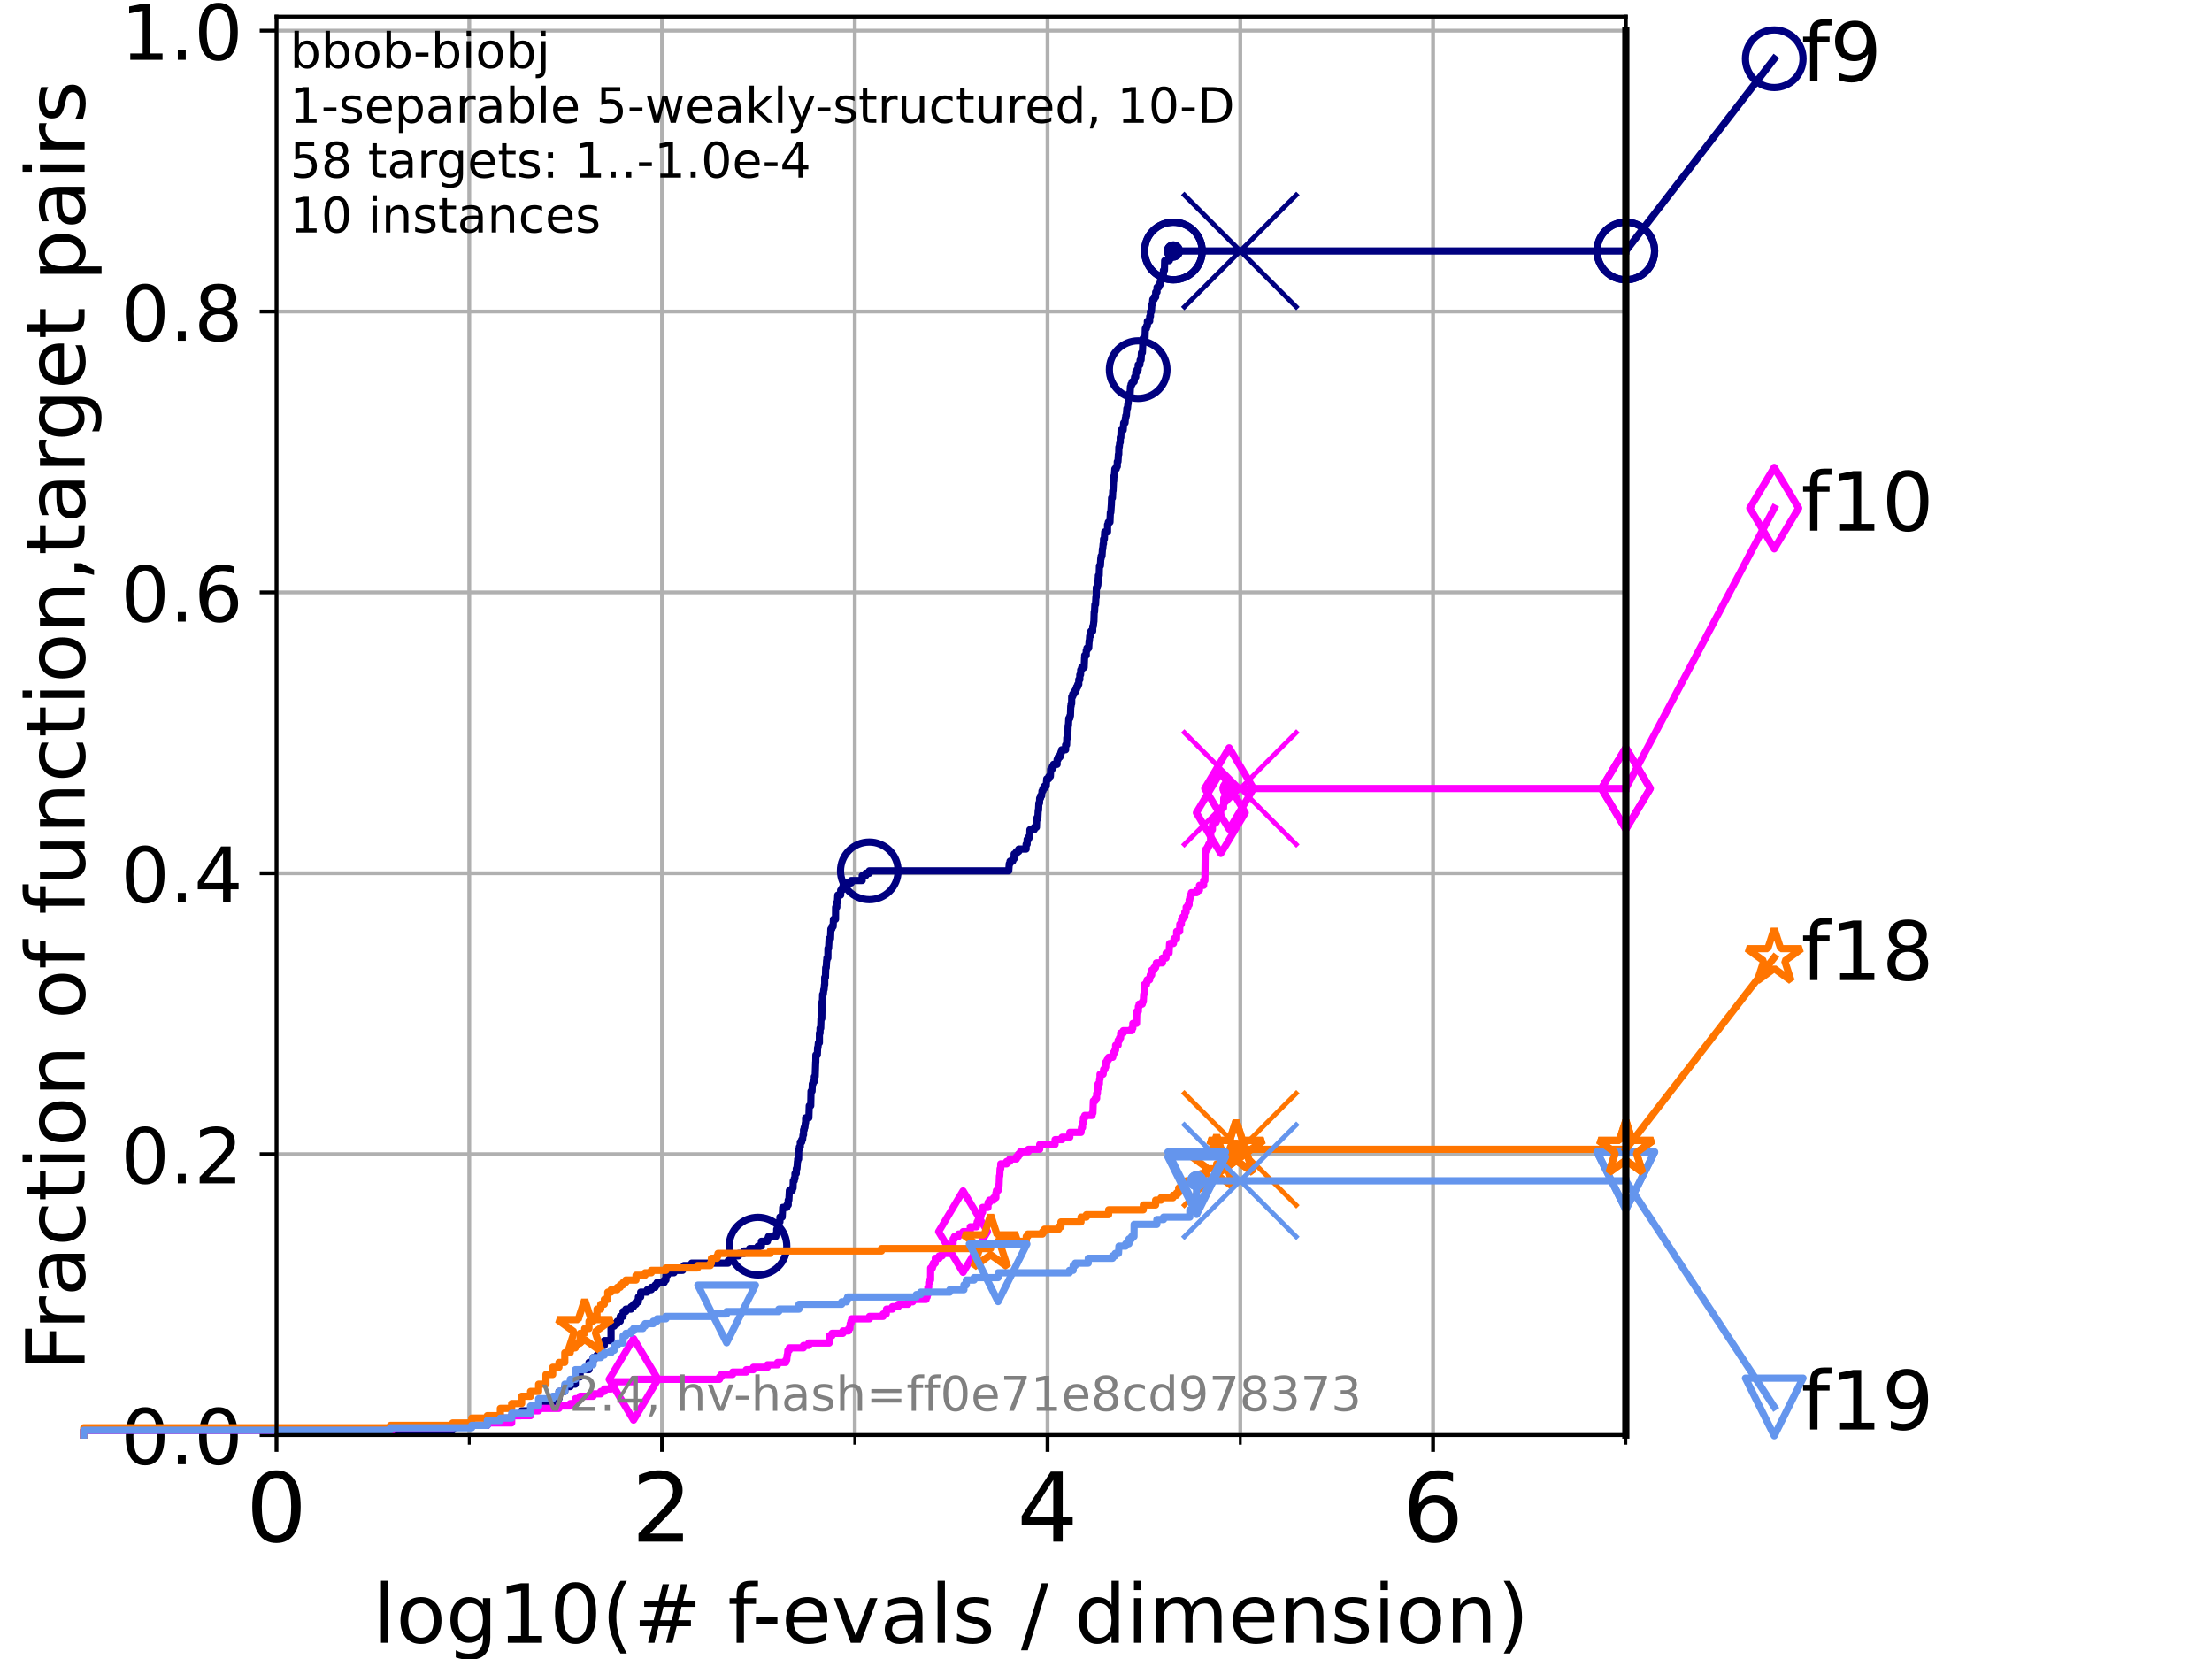 <?xml version="1.0" encoding="utf-8" standalone="no"?>
<!DOCTYPE svg PUBLIC "-//W3C//DTD SVG 1.1//EN"
  "http://www.w3.org/Graphics/SVG/1.1/DTD/svg11.dtd">
<!-- Created with matplotlib (https://matplotlib.org/) -->
<svg height="345.6pt" version="1.1" viewBox="0 0 460.8 345.6" width="460.8pt" xmlns="http://www.w3.org/2000/svg" xmlns:xlink="http://www.w3.org/1999/xlink">
 <defs>
  <style type="text/css">*{stroke-linecap:butt;stroke-linejoin:round;}</style>
 </defs>
 <g id="figure_1">
  <g id="patch_1">
   <path d="M 0 345.6 
L 460.8 345.6 
L 460.8 0 
L 0 0 
z
" style="fill:#ffffff;"/>
  </g>
  <g id="axes_1">
   <g id="patch_2">
    <path d="M 57.6 298.944 
L 338.688 298.944 
L 338.688 3.456 
L 57.6 3.456 
z
" style="fill:#ffffff;"/>
   </g>
   <g id="matplotlib.axis_1">
    <g id="xtick_1">
     <g id="line2d_1">
      <path clip-path="url(#p3ae2b050d3)" d="M 57.6 298.944 
L 57.6 3.456 
" style="fill:none;stroke:#b0b0b0;stroke-linecap:square;stroke-width:0.8;"/>
     </g>
     <g id="line2d_2">
      <defs>
       <path d="M 0 0 
L 0 3.5 
" id="mdff73555b0" style="stroke:#000000;stroke-width:0.8;"/>
      </defs>
      <g>
       <use style="stroke:#000000;stroke-width:0.8;" x="57.6" xlink:href="#mdff73555b0" y="298.944"/>
      </g>
     </g>
     <g id="text_1">
      <!-- 0 -->
      <g transform="translate(51.237 321.141)scale(0.2 -0.2)">
       <defs>
        <path d="M 31.781 66.406 
Q 24.172 66.406 20.328 58.906 
Q 16.5 51.422 16.5 36.375 
Q 16.5 21.391 20.328 13.891 
Q 24.172 6.391 31.781 6.391 
Q 39.453 6.391 43.281 13.891 
Q 47.125 21.391 47.125 36.375 
Q 47.125 51.422 43.281 58.906 
Q 39.453 66.406 31.781 66.406 
z
M 31.781 74.219 
Q 44.047 74.219 50.516 64.516 
Q 56.984 54.828 56.984 36.375 
Q 56.984 17.969 50.516 8.266 
Q 44.047 -1.422 31.781 -1.422 
Q 19.531 -1.422 13.062 8.266 
Q 6.594 17.969 6.594 36.375 
Q 6.594 54.828 13.062 64.516 
Q 19.531 74.219 31.781 74.219 
z
" id="DejaVuSans-48"/>
       </defs>
       <use xlink:href="#DejaVuSans-48"/>
      </g>
     </g>
    </g>
    <g id="xtick_2">
     <g id="line2d_3">
      <path clip-path="url(#p3ae2b050d3)" d="M 137.911 298.944 
L 137.911 3.456 
" style="fill:none;stroke:#b0b0b0;stroke-linecap:square;stroke-width:0.8;"/>
     </g>
     <g id="line2d_4">
      <g>
       <use style="stroke:#000000;stroke-width:0.8;" x="137.911" xlink:href="#mdff73555b0" y="298.944"/>
      </g>
     </g>
     <g id="text_2">
      <!-- 2 -->
      <g transform="translate(131.548 321.141)scale(0.2 -0.2)">
       <defs>
        <path d="M 19.188 8.297 
L 53.609 8.297 
L 53.609 0 
L 7.328 0 
L 7.328 8.297 
Q 12.938 14.109 22.625 23.891 
Q 32.328 33.688 34.812 36.531 
Q 39.547 41.844 41.422 45.531 
Q 43.312 49.219 43.312 52.781 
Q 43.312 58.594 39.234 62.25 
Q 35.156 65.922 28.609 65.922 
Q 23.969 65.922 18.812 64.312 
Q 13.672 62.703 7.812 59.422 
L 7.812 69.391 
Q 13.766 71.781 18.938 73 
Q 24.125 74.219 28.422 74.219 
Q 39.75 74.219 46.484 68.547 
Q 53.219 62.891 53.219 53.422 
Q 53.219 48.922 51.531 44.891 
Q 49.859 40.875 45.406 35.406 
Q 44.188 33.984 37.641 27.219 
Q 31.109 20.453 19.188 8.297 
z
" id="DejaVuSans-50"/>
       </defs>
       <use xlink:href="#DejaVuSans-50"/>
      </g>
     </g>
    </g>
    <g id="xtick_3">
     <g id="line2d_5">
      <path clip-path="url(#p3ae2b050d3)" d="M 218.222 298.944 
L 218.222 3.456 
" style="fill:none;stroke:#b0b0b0;stroke-linecap:square;stroke-width:0.8;"/>
     </g>
     <g id="line2d_6">
      <g>
       <use style="stroke:#000000;stroke-width:0.8;" x="218.222" xlink:href="#mdff73555b0" y="298.944"/>
      </g>
     </g>
     <g id="text_3">
      <!-- 4 -->
      <g transform="translate(211.859 321.141)scale(0.2 -0.2)">
       <defs>
        <path d="M 37.797 64.312 
L 12.891 25.391 
L 37.797 25.391 
z
M 35.203 72.906 
L 47.609 72.906 
L 47.609 25.391 
L 58.016 25.391 
L 58.016 17.188 
L 47.609 17.188 
L 47.609 0 
L 37.797 0 
L 37.797 17.188 
L 4.891 17.188 
L 4.891 26.703 
z
" id="DejaVuSans-52"/>
       </defs>
       <use xlink:href="#DejaVuSans-52"/>
      </g>
     </g>
    </g>
    <g id="xtick_4">
     <g id="line2d_7">
      <path clip-path="url(#p3ae2b050d3)" d="M 298.533 298.944 
L 298.533 3.456 
" style="fill:none;stroke:#b0b0b0;stroke-linecap:square;stroke-width:0.8;"/>
     </g>
     <g id="line2d_8">
      <g>
       <use style="stroke:#000000;stroke-width:0.8;" x="298.533" xlink:href="#mdff73555b0" y="298.944"/>
      </g>
     </g>
     <g id="text_4">
      <!-- 6 -->
      <g transform="translate(292.17 321.141)scale(0.2 -0.2)">
       <defs>
        <path d="M 33.016 40.375 
Q 26.375 40.375 22.484 35.828 
Q 18.609 31.297 18.609 23.391 
Q 18.609 15.531 22.484 10.953 
Q 26.375 6.391 33.016 6.391 
Q 39.656 6.391 43.531 10.953 
Q 47.406 15.531 47.406 23.391 
Q 47.406 31.297 43.531 35.828 
Q 39.656 40.375 33.016 40.375 
z
M 52.594 71.297 
L 52.594 62.312 
Q 48.875 64.062 45.094 64.984 
Q 41.312 65.922 37.594 65.922 
Q 27.828 65.922 22.672 59.328 
Q 17.531 52.734 16.797 39.406 
Q 19.672 43.656 24.016 45.922 
Q 28.375 48.188 33.594 48.188 
Q 44.578 48.188 50.953 41.516 
Q 57.328 34.859 57.328 23.391 
Q 57.328 12.156 50.688 5.359 
Q 44.047 -1.422 33.016 -1.422 
Q 20.359 -1.422 13.672 8.266 
Q 6.984 17.969 6.984 36.375 
Q 6.984 53.656 15.188 63.938 
Q 23.391 74.219 37.203 74.219 
Q 40.922 74.219 44.703 73.484 
Q 48.484 72.75 52.594 71.297 
z
" id="DejaVuSans-54"/>
       </defs>
       <use xlink:href="#DejaVuSans-54"/>
      </g>
     </g>
    </g>
    <g id="xtick_5">
     <g id="line2d_9">
      <path clip-path="url(#p3ae2b050d3)" d="M 97.755 298.944 
L 97.755 3.456 
" style="fill:none;stroke:#b0b0b0;stroke-linecap:square;stroke-width:0.8;"/>
     </g>
     <g id="line2d_10">
      <defs>
       <path d="M 0 0 
L 0 2 
" id="m28f4a8d5d5" style="stroke:#000000;stroke-width:0.6;"/>
      </defs>
      <g>
       <use style="stroke:#000000;stroke-width:0.6;" x="97.755" xlink:href="#m28f4a8d5d5" y="298.944"/>
      </g>
     </g>
    </g>
    <g id="xtick_6">
     <g id="line2d_11">
      <path clip-path="url(#p3ae2b050d3)" d="M 178.066 298.944 
L 178.066 3.456 
" style="fill:none;stroke:#b0b0b0;stroke-linecap:square;stroke-width:0.8;"/>
     </g>
     <g id="line2d_12">
      <g>
       <use style="stroke:#000000;stroke-width:0.6;" x="178.066" xlink:href="#m28f4a8d5d5" y="298.944"/>
      </g>
     </g>
    </g>
    <g id="xtick_7">
     <g id="line2d_13">
      <path clip-path="url(#p3ae2b050d3)" d="M 258.377 298.944 
L 258.377 3.456 
" style="fill:none;stroke:#b0b0b0;stroke-linecap:square;stroke-width:0.8;"/>
     </g>
     <g id="line2d_14">
      <g>
       <use style="stroke:#000000;stroke-width:0.6;" x="258.377" xlink:href="#m28f4a8d5d5" y="298.944"/>
      </g>
     </g>
    </g>
    <g id="xtick_8">
     <g id="line2d_15">
      <path clip-path="url(#p3ae2b050d3)" d="M 338.688 298.944 
L 338.688 3.456 
" style="fill:none;stroke:#b0b0b0;stroke-linecap:square;stroke-width:0.8;"/>
     </g>
     <g id="line2d_16">
      <g>
       <use style="stroke:#000000;stroke-width:0.6;" x="338.688" xlink:href="#m28f4a8d5d5" y="298.944"/>
      </g>
     </g>
    </g>
    <g id="text_5">
     <!-- log10(# f-evals / dimension) -->
     <g transform="translate(77.764 342.218)scale(0.17 -0.17)">
      <defs>
       <path d="M 9.422 75.984 
L 18.406 75.984 
L 18.406 0 
L 9.422 0 
z
" id="DejaVuSans-108"/>
       <path d="M 30.609 48.391 
Q 23.391 48.391 19.188 42.75 
Q 14.984 37.109 14.984 27.297 
Q 14.984 17.484 19.156 11.844 
Q 23.344 6.203 30.609 6.203 
Q 37.797 6.203 41.984 11.859 
Q 46.188 17.531 46.188 27.297 
Q 46.188 37.016 41.984 42.703 
Q 37.797 48.391 30.609 48.391 
z
M 30.609 56 
Q 42.328 56 49.016 48.375 
Q 55.719 40.766 55.719 27.297 
Q 55.719 13.875 49.016 6.219 
Q 42.328 -1.422 30.609 -1.422 
Q 18.844 -1.422 12.172 6.219 
Q 5.516 13.875 5.516 27.297 
Q 5.516 40.766 12.172 48.375 
Q 18.844 56 30.609 56 
z
" id="DejaVuSans-111"/>
       <path d="M 45.406 27.984 
Q 45.406 37.75 41.375 43.109 
Q 37.359 48.484 30.078 48.484 
Q 22.859 48.484 18.828 43.109 
Q 14.797 37.75 14.797 27.984 
Q 14.797 18.266 18.828 12.891 
Q 22.859 7.516 30.078 7.516 
Q 37.359 7.516 41.375 12.891 
Q 45.406 18.266 45.406 27.984 
z
M 54.391 6.781 
Q 54.391 -7.172 48.188 -13.984 
Q 42 -20.797 29.203 -20.797 
Q 24.469 -20.797 20.266 -20.094 
Q 16.062 -19.391 12.109 -17.922 
L 12.109 -9.188 
Q 16.062 -11.328 19.922 -12.344 
Q 23.781 -13.375 27.781 -13.375 
Q 36.625 -13.375 41.016 -8.766 
Q 45.406 -4.156 45.406 5.172 
L 45.406 9.625 
Q 42.625 4.781 38.281 2.391 
Q 33.938 0 27.875 0 
Q 17.828 0 11.672 7.656 
Q 5.516 15.328 5.516 27.984 
Q 5.516 40.672 11.672 48.328 
Q 17.828 56 27.875 56 
Q 33.938 56 38.281 53.609 
Q 42.625 51.219 45.406 46.391 
L 45.406 54.688 
L 54.391 54.688 
z
" id="DejaVuSans-103"/>
       <path d="M 12.406 8.297 
L 28.516 8.297 
L 28.516 63.922 
L 10.984 60.406 
L 10.984 69.391 
L 28.422 72.906 
L 38.281 72.906 
L 38.281 8.297 
L 54.391 8.297 
L 54.391 0 
L 12.406 0 
z
" id="DejaVuSans-49"/>
       <path d="M 31 75.875 
Q 24.469 64.656 21.281 53.656 
Q 18.109 42.672 18.109 31.391 
Q 18.109 20.125 21.312 9.062 
Q 24.516 -2 31 -13.188 
L 23.188 -13.188 
Q 15.875 -1.703 12.234 9.375 
Q 8.594 20.453 8.594 31.391 
Q 8.594 42.281 12.203 53.312 
Q 15.828 64.359 23.188 75.875 
z
" id="DejaVuSans-40"/>
       <path d="M 51.125 44 
L 36.922 44 
L 32.812 27.688 
L 47.125 27.688 
z
M 43.797 71.781 
L 38.719 51.516 
L 52.984 51.516 
L 58.109 71.781 
L 65.922 71.781 
L 60.891 51.516 
L 76.125 51.516 
L 76.125 44 
L 58.984 44 
L 54.984 27.688 
L 70.516 27.688 
L 70.516 20.219 
L 53.078 20.219 
L 48 0 
L 40.188 0 
L 45.219 20.219 
L 30.906 20.219 
L 25.875 0 
L 18.016 0 
L 23.094 20.219 
L 7.719 20.219 
L 7.719 27.688 
L 24.906 27.688 
L 29 44 
L 13.281 44 
L 13.281 51.516 
L 30.906 51.516 
L 35.891 71.781 
z
" id="DejaVuSans-35"/>
       <path id="DejaVuSans-32"/>
       <path d="M 37.109 75.984 
L 37.109 68.5 
L 28.516 68.5 
Q 23.688 68.5 21.797 66.547 
Q 19.922 64.594 19.922 59.516 
L 19.922 54.688 
L 34.719 54.688 
L 34.719 47.703 
L 19.922 47.703 
L 19.922 0 
L 10.891 0 
L 10.891 47.703 
L 2.297 47.703 
L 2.297 54.688 
L 10.891 54.688 
L 10.891 58.5 
Q 10.891 67.625 15.141 71.797 
Q 19.391 75.984 28.609 75.984 
z
" id="DejaVuSans-102"/>
       <path d="M 4.891 31.391 
L 31.203 31.391 
L 31.203 23.391 
L 4.891 23.391 
z
" id="DejaVuSans-45"/>
       <path d="M 56.203 29.594 
L 56.203 25.203 
L 14.891 25.203 
Q 15.484 15.922 20.484 11.062 
Q 25.484 6.203 34.422 6.203 
Q 39.594 6.203 44.453 7.469 
Q 49.312 8.734 54.109 11.281 
L 54.109 2.781 
Q 49.266 0.734 44.188 -0.344 
Q 39.109 -1.422 33.891 -1.422 
Q 20.797 -1.422 13.156 6.188 
Q 5.516 13.812 5.516 26.812 
Q 5.516 40.234 12.766 48.109 
Q 20.016 56 32.328 56 
Q 43.359 56 49.781 48.891 
Q 56.203 41.797 56.203 29.594 
z
M 47.219 32.234 
Q 47.125 39.594 43.094 43.984 
Q 39.062 48.391 32.422 48.391 
Q 24.906 48.391 20.391 44.141 
Q 15.875 39.891 15.188 32.172 
z
" id="DejaVuSans-101"/>
       <path d="M 2.984 54.688 
L 12.5 54.688 
L 29.594 8.797 
L 46.688 54.688 
L 56.203 54.688 
L 35.688 0 
L 23.484 0 
z
" id="DejaVuSans-118"/>
       <path d="M 34.281 27.484 
Q 23.391 27.484 19.188 25 
Q 14.984 22.516 14.984 16.5 
Q 14.984 11.719 18.141 8.906 
Q 21.297 6.109 26.703 6.109 
Q 34.188 6.109 38.703 11.406 
Q 43.219 16.703 43.219 25.484 
L 43.219 27.484 
z
M 52.203 31.203 
L 52.203 0 
L 43.219 0 
L 43.219 8.297 
Q 40.141 3.328 35.547 0.953 
Q 30.953 -1.422 24.312 -1.422 
Q 15.922 -1.422 10.953 3.297 
Q 6 8.016 6 15.922 
Q 6 25.141 12.172 29.828 
Q 18.359 34.516 30.609 34.516 
L 43.219 34.516 
L 43.219 35.406 
Q 43.219 41.609 39.141 45 
Q 35.062 48.391 27.688 48.391 
Q 23 48.391 18.547 47.266 
Q 14.109 46.141 10.016 43.891 
L 10.016 52.203 
Q 14.938 54.109 19.578 55.047 
Q 24.219 56 28.609 56 
Q 40.484 56 46.344 49.844 
Q 52.203 43.703 52.203 31.203 
z
" id="DejaVuSans-97"/>
       <path d="M 44.281 53.078 
L 44.281 44.578 
Q 40.484 46.531 36.375 47.5 
Q 32.281 48.484 27.875 48.484 
Q 21.188 48.484 17.844 46.438 
Q 14.5 44.391 14.5 40.281 
Q 14.5 37.156 16.891 35.375 
Q 19.281 33.594 26.516 31.984 
L 29.594 31.297 
Q 39.156 29.25 43.188 25.516 
Q 47.219 21.781 47.219 15.094 
Q 47.219 7.469 41.188 3.016 
Q 35.156 -1.422 24.609 -1.422 
Q 20.219 -1.422 15.453 -0.562 
Q 10.688 0.297 5.422 2 
L 5.422 11.281 
Q 10.406 8.688 15.234 7.391 
Q 20.062 6.109 24.812 6.109 
Q 31.156 6.109 34.562 8.281 
Q 37.984 10.453 37.984 14.406 
Q 37.984 18.062 35.516 20.016 
Q 33.062 21.969 24.703 23.781 
L 21.578 24.516 
Q 13.234 26.266 9.516 29.906 
Q 5.812 33.547 5.812 39.891 
Q 5.812 47.609 11.281 51.797 
Q 16.75 56 26.812 56 
Q 31.781 56 36.172 55.266 
Q 40.578 54.547 44.281 53.078 
z
" id="DejaVuSans-115"/>
       <path d="M 25.391 72.906 
L 33.688 72.906 
L 8.297 -9.281 
L 0 -9.281 
z
" id="DejaVuSans-47"/>
       <path d="M 45.406 46.391 
L 45.406 75.984 
L 54.391 75.984 
L 54.391 0 
L 45.406 0 
L 45.406 8.203 
Q 42.578 3.328 38.25 0.953 
Q 33.938 -1.422 27.875 -1.422 
Q 17.969 -1.422 11.734 6.484 
Q 5.516 14.406 5.516 27.297 
Q 5.516 40.188 11.734 48.094 
Q 17.969 56 27.875 56 
Q 33.938 56 38.25 53.625 
Q 42.578 51.266 45.406 46.391 
z
M 14.797 27.297 
Q 14.797 17.391 18.875 11.75 
Q 22.953 6.109 30.078 6.109 
Q 37.203 6.109 41.297 11.75 
Q 45.406 17.391 45.406 27.297 
Q 45.406 37.203 41.297 42.844 
Q 37.203 48.484 30.078 48.484 
Q 22.953 48.484 18.875 42.844 
Q 14.797 37.203 14.797 27.297 
z
" id="DejaVuSans-100"/>
       <path d="M 9.422 54.688 
L 18.406 54.688 
L 18.406 0 
L 9.422 0 
z
M 9.422 75.984 
L 18.406 75.984 
L 18.406 64.594 
L 9.422 64.594 
z
" id="DejaVuSans-105"/>
       <path d="M 52 44.188 
Q 55.375 50.25 60.062 53.125 
Q 64.75 56 71.094 56 
Q 79.641 56 84.281 50.016 
Q 88.922 44.047 88.922 33.016 
L 88.922 0 
L 79.891 0 
L 79.891 32.719 
Q 79.891 40.578 77.094 44.375 
Q 74.312 48.188 68.609 48.188 
Q 61.625 48.188 57.562 43.547 
Q 53.516 38.922 53.516 30.906 
L 53.516 0 
L 44.484 0 
L 44.484 32.719 
Q 44.484 40.625 41.703 44.406 
Q 38.922 48.188 33.109 48.188 
Q 26.219 48.188 22.156 43.531 
Q 18.109 38.875 18.109 30.906 
L 18.109 0 
L 9.078 0 
L 9.078 54.688 
L 18.109 54.688 
L 18.109 46.188 
Q 21.188 51.219 25.484 53.609 
Q 29.781 56 35.688 56 
Q 41.656 56 45.828 52.969 
Q 50 49.953 52 44.188 
z
" id="DejaVuSans-109"/>
       <path d="M 54.891 33.016 
L 54.891 0 
L 45.906 0 
L 45.906 32.719 
Q 45.906 40.484 42.875 44.328 
Q 39.844 48.188 33.797 48.188 
Q 26.516 48.188 22.312 43.547 
Q 18.109 38.922 18.109 30.906 
L 18.109 0 
L 9.078 0 
L 9.078 54.688 
L 18.109 54.688 
L 18.109 46.188 
Q 21.344 51.125 25.703 53.562 
Q 30.078 56 35.797 56 
Q 45.219 56 50.047 50.172 
Q 54.891 44.344 54.891 33.016 
z
" id="DejaVuSans-110"/>
       <path d="M 8.016 75.875 
L 15.828 75.875 
Q 23.141 64.359 26.781 53.312 
Q 30.422 42.281 30.422 31.391 
Q 30.422 20.453 26.781 9.375 
Q 23.141 -1.703 15.828 -13.188 
L 8.016 -13.188 
Q 14.5 -2 17.703 9.062 
Q 20.906 20.125 20.906 31.391 
Q 20.906 42.672 17.703 53.656 
Q 14.5 64.656 8.016 75.875 
z
" id="DejaVuSans-41"/>
      </defs>
      <use xlink:href="#DejaVuSans-108"/>
      <use x="27.783" xlink:href="#DejaVuSans-111"/>
      <use x="88.965" xlink:href="#DejaVuSans-103"/>
      <use x="152.441" xlink:href="#DejaVuSans-49"/>
      <use x="216.064" xlink:href="#DejaVuSans-48"/>
      <use x="279.688" xlink:href="#DejaVuSans-40"/>
      <use x="318.701" xlink:href="#DejaVuSans-35"/>
      <use x="402.49" xlink:href="#DejaVuSans-32"/>
      <use x="434.277" xlink:href="#DejaVuSans-102"/>
      <use x="463.982" xlink:href="#DejaVuSans-45"/>
      <use x="500.066" xlink:href="#DejaVuSans-101"/>
      <use x="561.59" xlink:href="#DejaVuSans-118"/>
      <use x="620.77" xlink:href="#DejaVuSans-97"/>
      <use x="682.049" xlink:href="#DejaVuSans-108"/>
      <use x="709.832" xlink:href="#DejaVuSans-115"/>
      <use x="761.932" xlink:href="#DejaVuSans-32"/>
      <use x="793.719" xlink:href="#DejaVuSans-47"/>
      <use x="827.41" xlink:href="#DejaVuSans-32"/>
      <use x="859.197" xlink:href="#DejaVuSans-100"/>
      <use x="922.674" xlink:href="#DejaVuSans-105"/>
      <use x="950.457" xlink:href="#DejaVuSans-109"/>
      <use x="1047.869" xlink:href="#DejaVuSans-101"/>
      <use x="1109.393" xlink:href="#DejaVuSans-110"/>
      <use x="1172.771" xlink:href="#DejaVuSans-115"/>
      <use x="1224.871" xlink:href="#DejaVuSans-105"/>
      <use x="1252.654" xlink:href="#DejaVuSans-111"/>
      <use x="1313.836" xlink:href="#DejaVuSans-110"/>
      <use x="1377.215" xlink:href="#DejaVuSans-41"/>
     </g>
    </g>
   </g>
   <g id="matplotlib.axis_2">
    <g id="ytick_1">
     <g id="line2d_17">
      <path clip-path="url(#p3ae2b050d3)" d="M 57.6 298.944 
L 338.688 298.944 
" style="fill:none;stroke:#b0b0b0;stroke-linecap:square;stroke-width:0.8;"/>
     </g>
     <g id="line2d_18">
      <defs>
       <path d="M 0 0 
L -3.5 0 
" id="m17f0bb9fbb" style="stroke:#000000;stroke-width:0.8;"/>
      </defs>
      <g>
       <use style="stroke:#000000;stroke-width:0.8;" x="57.6" xlink:href="#m17f0bb9fbb" y="298.944"/>
      </g>
     </g>
     <g id="text_6">
      <!-- 0.0 -->
      <g transform="translate(25.155 305.023)scale(0.16 -0.16)">
       <defs>
        <path d="M 10.688 12.406 
L 21 12.406 
L 21 0 
L 10.688 0 
z
" id="DejaVuSans-46"/>
       </defs>
       <use xlink:href="#DejaVuSans-48"/>
       <use x="63.623" xlink:href="#DejaVuSans-46"/>
       <use x="95.41" xlink:href="#DejaVuSans-48"/>
      </g>
     </g>
    </g>
    <g id="ytick_2">
     <g id="line2d_19">
      <path clip-path="url(#p3ae2b050d3)" d="M 57.6 240.432 
L 338.688 240.432 
" style="fill:none;stroke:#b0b0b0;stroke-linecap:square;stroke-width:0.8;"/>
     </g>
     <g id="line2d_20">
      <g>
       <use style="stroke:#000000;stroke-width:0.8;" x="57.6" xlink:href="#m17f0bb9fbb" y="240.432"/>
      </g>
     </g>
     <g id="text_7">
      <!-- 0.2 -->
      <g transform="translate(25.155 246.51)scale(0.16 -0.16)">
       <use xlink:href="#DejaVuSans-48"/>
       <use x="63.623" xlink:href="#DejaVuSans-46"/>
       <use x="95.41" xlink:href="#DejaVuSans-50"/>
      </g>
     </g>
    </g>
    <g id="ytick_3">
     <g id="line2d_21">
      <path clip-path="url(#p3ae2b050d3)" d="M 57.6 181.919 
L 338.688 181.919 
" style="fill:none;stroke:#b0b0b0;stroke-linecap:square;stroke-width:0.8;"/>
     </g>
     <g id="line2d_22">
      <g>
       <use style="stroke:#000000;stroke-width:0.8;" x="57.6" xlink:href="#m17f0bb9fbb" y="181.919"/>
      </g>
     </g>
     <g id="text_8">
      <!-- 0.4 -->
      <g transform="translate(25.155 187.998)scale(0.16 -0.16)">
       <use xlink:href="#DejaVuSans-48"/>
       <use x="63.623" xlink:href="#DejaVuSans-46"/>
       <use x="95.41" xlink:href="#DejaVuSans-52"/>
      </g>
     </g>
    </g>
    <g id="ytick_4">
     <g id="line2d_23">
      <path clip-path="url(#p3ae2b050d3)" d="M 57.6 123.407 
L 338.688 123.407 
" style="fill:none;stroke:#b0b0b0;stroke-linecap:square;stroke-width:0.8;"/>
     </g>
     <g id="line2d_24">
      <g>
       <use style="stroke:#000000;stroke-width:0.8;" x="57.6" xlink:href="#m17f0bb9fbb" y="123.407"/>
      </g>
     </g>
     <g id="text_9">
      <!-- 0.6 -->
      <g transform="translate(25.155 129.485)scale(0.16 -0.16)">
       <use xlink:href="#DejaVuSans-48"/>
       <use x="63.623" xlink:href="#DejaVuSans-46"/>
       <use x="95.41" xlink:href="#DejaVuSans-54"/>
      </g>
     </g>
    </g>
    <g id="ytick_5">
     <g id="line2d_25">
      <path clip-path="url(#p3ae2b050d3)" d="M 57.6 64.894 
L 338.688 64.894 
" style="fill:none;stroke:#b0b0b0;stroke-linecap:square;stroke-width:0.8;"/>
     </g>
     <g id="line2d_26">
      <g>
       <use style="stroke:#000000;stroke-width:0.8;" x="57.6" xlink:href="#m17f0bb9fbb" y="64.894"/>
      </g>
     </g>
     <g id="text_10">
      <!-- 0.8 -->
      <g transform="translate(25.155 70.973)scale(0.16 -0.16)">
       <defs>
        <path d="M 31.781 34.625 
Q 24.75 34.625 20.719 30.859 
Q 16.703 27.094 16.703 20.516 
Q 16.703 13.922 20.719 10.156 
Q 24.75 6.391 31.781 6.391 
Q 38.812 6.391 42.859 10.172 
Q 46.922 13.969 46.922 20.516 
Q 46.922 27.094 42.891 30.859 
Q 38.875 34.625 31.781 34.625 
z
M 21.922 38.812 
Q 15.578 40.375 12.031 44.719 
Q 8.5 49.078 8.5 55.328 
Q 8.5 64.062 14.719 69.141 
Q 20.953 74.219 31.781 74.219 
Q 42.672 74.219 48.875 69.141 
Q 55.078 64.062 55.078 55.328 
Q 55.078 49.078 51.531 44.719 
Q 48 40.375 41.703 38.812 
Q 48.828 37.156 52.797 32.312 
Q 56.781 27.484 56.781 20.516 
Q 56.781 9.906 50.312 4.234 
Q 43.844 -1.422 31.781 -1.422 
Q 19.734 -1.422 13.25 4.234 
Q 6.781 9.906 6.781 20.516 
Q 6.781 27.484 10.781 32.312 
Q 14.797 37.156 21.922 38.812 
z
M 18.312 54.391 
Q 18.312 48.734 21.844 45.562 
Q 25.391 42.391 31.781 42.391 
Q 38.141 42.391 41.719 45.562 
Q 45.312 48.734 45.312 54.391 
Q 45.312 60.062 41.719 63.234 
Q 38.141 66.406 31.781 66.406 
Q 25.391 66.406 21.844 63.234 
Q 18.312 60.062 18.312 54.391 
z
" id="DejaVuSans-56"/>
       </defs>
       <use xlink:href="#DejaVuSans-48"/>
       <use x="63.623" xlink:href="#DejaVuSans-46"/>
       <use x="95.41" xlink:href="#DejaVuSans-56"/>
      </g>
     </g>
    </g>
    <g id="ytick_6">
     <g id="line2d_27">
      <path clip-path="url(#p3ae2b050d3)" d="M 57.6 6.382 
L 338.688 6.382 
" style="fill:none;stroke:#b0b0b0;stroke-linecap:square;stroke-width:0.8;"/>
     </g>
     <g id="line2d_28">
      <g>
       <use style="stroke:#000000;stroke-width:0.8;" x="57.6" xlink:href="#m17f0bb9fbb" y="6.382"/>
      </g>
     </g>
     <g id="text_11">
      <!-- 1.0 -->
      <g transform="translate(25.155 12.46)scale(0.16 -0.16)">
       <use xlink:href="#DejaVuSans-49"/>
       <use x="63.623" xlink:href="#DejaVuSans-46"/>
       <use x="95.41" xlink:href="#DejaVuSans-48"/>
      </g>
     </g>
    </g>
    <g id="text_12">
     <!-- Fraction of function,target pairs -->
     <g transform="translate(17.62 285.585)rotate(-90)scale(0.17 -0.17)">
      <defs>
       <path d="M 9.812 72.906 
L 51.703 72.906 
L 51.703 64.594 
L 19.672 64.594 
L 19.672 43.109 
L 48.578 43.109 
L 48.578 34.812 
L 19.672 34.812 
L 19.672 0 
L 9.812 0 
z
" id="DejaVuSans-70"/>
       <path d="M 41.109 46.297 
Q 39.594 47.172 37.812 47.578 
Q 36.031 48 33.891 48 
Q 26.266 48 22.188 43.047 
Q 18.109 38.094 18.109 28.812 
L 18.109 0 
L 9.078 0 
L 9.078 54.688 
L 18.109 54.688 
L 18.109 46.188 
Q 20.953 51.172 25.484 53.578 
Q 30.031 56 36.531 56 
Q 37.453 56 38.578 55.875 
Q 39.703 55.766 41.062 55.516 
z
" id="DejaVuSans-114"/>
       <path d="M 48.781 52.594 
L 48.781 44.188 
Q 44.969 46.297 41.141 47.344 
Q 37.312 48.391 33.406 48.391 
Q 24.656 48.391 19.812 42.844 
Q 14.984 37.312 14.984 27.297 
Q 14.984 17.281 19.812 11.734 
Q 24.656 6.203 33.406 6.203 
Q 37.312 6.203 41.141 7.25 
Q 44.969 8.297 48.781 10.406 
L 48.781 2.094 
Q 45.016 0.344 40.984 -0.531 
Q 36.969 -1.422 32.422 -1.422 
Q 20.062 -1.422 12.781 6.344 
Q 5.516 14.109 5.516 27.297 
Q 5.516 40.672 12.859 48.328 
Q 20.219 56 33.016 56 
Q 37.156 56 41.109 55.141 
Q 45.062 54.297 48.781 52.594 
z
" id="DejaVuSans-99"/>
       <path d="M 18.312 70.219 
L 18.312 54.688 
L 36.812 54.688 
L 36.812 47.703 
L 18.312 47.703 
L 18.312 18.016 
Q 18.312 11.328 20.141 9.422 
Q 21.969 7.516 27.594 7.516 
L 36.812 7.516 
L 36.812 0 
L 27.594 0 
Q 17.188 0 13.234 3.875 
Q 9.281 7.766 9.281 18.016 
L 9.281 47.703 
L 2.688 47.703 
L 2.688 54.688 
L 9.281 54.688 
L 9.281 70.219 
z
" id="DejaVuSans-116"/>
       <path d="M 8.5 21.578 
L 8.5 54.688 
L 17.484 54.688 
L 17.484 21.922 
Q 17.484 14.156 20.5 10.266 
Q 23.531 6.391 29.594 6.391 
Q 36.859 6.391 41.078 11.031 
Q 45.312 15.672 45.312 23.688 
L 45.312 54.688 
L 54.297 54.688 
L 54.297 0 
L 45.312 0 
L 45.312 8.406 
Q 42.047 3.422 37.719 1 
Q 33.406 -1.422 27.688 -1.422 
Q 18.266 -1.422 13.375 4.438 
Q 8.5 10.297 8.5 21.578 
z
M 31.109 56 
z
" id="DejaVuSans-117"/>
       <path d="M 11.719 12.406 
L 22.016 12.406 
L 22.016 4 
L 14.016 -11.625 
L 7.719 -11.625 
L 11.719 4 
z
" id="DejaVuSans-44"/>
       <path d="M 18.109 8.203 
L 18.109 -20.797 
L 9.078 -20.797 
L 9.078 54.688 
L 18.109 54.688 
L 18.109 46.391 
Q 20.953 51.266 25.266 53.625 
Q 29.594 56 35.594 56 
Q 45.562 56 51.781 48.094 
Q 58.016 40.188 58.016 27.297 
Q 58.016 14.406 51.781 6.484 
Q 45.562 -1.422 35.594 -1.422 
Q 29.594 -1.422 25.266 0.953 
Q 20.953 3.328 18.109 8.203 
z
M 48.688 27.297 
Q 48.688 37.203 44.609 42.844 
Q 40.531 48.484 33.406 48.484 
Q 26.266 48.484 22.188 42.844 
Q 18.109 37.203 18.109 27.297 
Q 18.109 17.391 22.188 11.75 
Q 26.266 6.109 33.406 6.109 
Q 40.531 6.109 44.609 11.75 
Q 48.688 17.391 48.688 27.297 
z
" id="DejaVuSans-112"/>
      </defs>
      <use xlink:href="#DejaVuSans-70"/>
      <use x="50.27" xlink:href="#DejaVuSans-114"/>
      <use x="91.383" xlink:href="#DejaVuSans-97"/>
      <use x="152.662" xlink:href="#DejaVuSans-99"/>
      <use x="207.643" xlink:href="#DejaVuSans-116"/>
      <use x="246.852" xlink:href="#DejaVuSans-105"/>
      <use x="274.635" xlink:href="#DejaVuSans-111"/>
      <use x="335.816" xlink:href="#DejaVuSans-110"/>
      <use x="399.195" xlink:href="#DejaVuSans-32"/>
      <use x="430.982" xlink:href="#DejaVuSans-111"/>
      <use x="492.164" xlink:href="#DejaVuSans-102"/>
      <use x="527.369" xlink:href="#DejaVuSans-32"/>
      <use x="559.156" xlink:href="#DejaVuSans-102"/>
      <use x="594.361" xlink:href="#DejaVuSans-117"/>
      <use x="657.74" xlink:href="#DejaVuSans-110"/>
      <use x="721.119" xlink:href="#DejaVuSans-99"/>
      <use x="776.1" xlink:href="#DejaVuSans-116"/>
      <use x="815.309" xlink:href="#DejaVuSans-105"/>
      <use x="843.092" xlink:href="#DejaVuSans-111"/>
      <use x="904.273" xlink:href="#DejaVuSans-110"/>
      <use x="967.652" xlink:href="#DejaVuSans-44"/>
      <use x="999.439" xlink:href="#DejaVuSans-116"/>
      <use x="1038.648" xlink:href="#DejaVuSans-97"/>
      <use x="1099.928" xlink:href="#DejaVuSans-114"/>
      <use x="1139.291" xlink:href="#DejaVuSans-103"/>
      <use x="1202.768" xlink:href="#DejaVuSans-101"/>
      <use x="1264.291" xlink:href="#DejaVuSans-116"/>
      <use x="1303.5" xlink:href="#DejaVuSans-32"/>
      <use x="1335.287" xlink:href="#DejaVuSans-112"/>
      <use x="1398.764" xlink:href="#DejaVuSans-97"/>
      <use x="1460.043" xlink:href="#DejaVuSans-105"/>
      <use x="1487.826" xlink:href="#DejaVuSans-114"/>
      <use x="1528.939" xlink:href="#DejaVuSans-115"/>
     </g>
    </g>
   </g>
   <g id="line2d_29">
    <defs>
     <path d="M 0 1.5 
C 0.398 1.5 0.779 1.342 1.061 1.061 
C 1.342 0.779 1.5 0.398 1.5 0 
C 1.5 -0.398 1.342 -0.779 1.061 -1.061 
C 0.779 -1.342 0.398 -1.5 0 -1.5 
C -0.398 -1.5 -0.779 -1.342 -1.061 -1.061 
C -1.342 -0.779 -1.5 -0.398 -1.5 0 
C -1.5 0.398 -1.342 0.779 -1.061 1.061 
C -0.779 1.342 -0.398 1.5 0 1.5 
z
" id="mf3c9f16888" style="stroke:#000080;"/>
    </defs>
    <g>
     <use style="fill:#000080;stroke:#000080;" x="244.435" xlink:href="#mf3c9f16888" y="52.284"/>
     <use style="fill:#000080;stroke:#000080;" x="244.435" xlink:href="#mf3c9f16888" y="52.284"/>
    </g>
   </g>
   <g id="line2d_30">
    <path d="M 17.445 298.944 
L 17.445 297.935 
L 94.295 297.935 
L 94.295 296.926 
L 101.507 296.926 
L 101.507 295.917 
L 104.235 295.917 
L 104.235 295.413 
L 106.594 295.413 
L 106.594 294.909 
L 108.671 294.909 
L 108.671 293.9 
L 110.527 293.9 
L 110.527 293.395 
L 112.205 293.395 
L 112.205 292.891 
L 113.735 292.891 
L 113.735 292.387 
L 115.141 292.387 
L 115.141 291.378 
L 116.443 291.378 
L 116.443 289.864 
L 117.654 289.864 
L 117.654 288.856 
L 118.787 288.856 
L 118.787 288.351 
L 119.85 288.351 
L 119.85 286.838 
L 120.852 286.838 
L 120.852 285.325 
L 122.699 285.325 
L 122.699 283.811 
L 123.554 283.811 
L 123.554 282.803 
L 124.369 282.803 
L 124.369 282.298 
L 125.147 282.298 
L 125.147 280.281 
L 125.892 280.281 
L 125.892 279.272 
L 127.294 279.272 
L 127.294 276.245 
L 127.954 276.245 
L 127.954 275.741 
L 128.591 275.741 
L 128.591 275.236 
L 129.205 275.236 
L 129.205 274.228 
L 129.798 274.228 
L 129.798 273.219 
L 130.371 273.219 
L 130.371 272.714 
L 131.465 272.714 
L 131.465 272.21 
L 131.987 272.21 
L 131.987 271.705 
L 132.494 271.705 
L 132.494 271.201 
L 132.987 271.201 
L 132.987 270.192 
L 133.466 270.192 
L 133.466 269.183 
L 134.829 269.183 
L 134.829 268.679 
L 135.682 268.679 
L 135.682 268.175 
L 136.495 268.175 
L 136.495 267.67 
L 136.887 267.67 
L 136.887 267.166 
L 138.375 267.166 
L 138.375 266.661 
L 138.728 266.661 
L 138.728 265.652 
L 139.074 265.652 
L 139.074 265.148 
L 140.394 265.148 
L 140.394 264.644 
L 142.202 264.644 
L 142.202 264.139 
L 142.486 264.139 
L 142.486 263.635 
L 144.1 263.635 
L 144.1 263.13 
L 151.685 263.13 
L 151.685 262.626 
L 152.497 262.626 
L 152.497 261.617 
L 153.869 261.617 
L 153.869 261.113 
L 154.972 261.113 
L 154.972 260.608 
L 156.145 260.608 
L 156.145 260.104 
L 157.904 260.104 
L 157.904 259.599 
L 158.615 259.599 
L 158.615 258.591 
L 159.872 258.591 
L 159.872 258.086 
L 160.089 258.086 
L 160.089 257.582 
L 161.623 257.582 
L 161.623 257.077 
L 161.806 257.077 
L 161.806 256.068 
L 161.995 256.068 
L 161.995 255.06 
L 162.169 255.06 
L 162.169 254.555 
L 162.471 254.555 
L 162.471 253.546 
L 162.95 253.546 
L 163.049 251.529 
L 163.915 251.529 
L 163.915 251.024 
L 164.199 251.024 
L 164.199 250.015 
L 164.334 250.015 
L 164.441 247.998 
L 165.043 247.998 
L 165.043 247.493 
L 165.208 247.493 
L 165.248 245.98 
L 165.461 245.98 
L 165.461 245.476 
L 165.608 245.476 
L 165.608 244.467 
L 165.884 244.467 
L 165.884 243.458 
L 166.017 243.458 
L 166.128 241.945 
L 166.176 241.945 
L 166.176 241.44 
L 166.365 241.44 
L 166.402 239.423 
L 166.514 239.423 
L 166.514 238.918 
L 166.719 238.918 
L 166.719 237.909 
L 167.008 237.909 
L 167.008 237.405 
L 167.188 237.405 
L 167.288 236.396 
L 167.391 236.396 
L 167.391 235.387 
L 167.526 235.387 
L 167.526 234.883 
L 167.663 234.883 
L 167.773 233.874 
L 167.823 233.874 
L 167.823 232.865 
L 168.497 232.865 
L 168.579 230.343 
L 168.888 230.343 
L 168.947 227.317 
L 169.167 227.317 
L 169.219 225.803 
L 169.363 225.803 
L 169.363 225.299 
L 169.637 225.299 
L 169.637 224.29 
L 169.817 224.29 
L 169.92 221.264 
L 169.945 221.264 
L 169.964 219.75 
L 170.262 219.75 
L 170.327 218.237 
L 170.392 218.237 
L 170.481 217.228 
L 170.695 217.228 
L 170.698 215.211 
L 170.828 215.211 
L 170.828 214.202 
L 170.97 214.202 
L 171.027 212.184 
L 171.196 212.184 
L 171.253 208.653 
L 171.338 208.653 
L 171.371 207.14 
L 171.504 207.14 
L 171.61 206.131 
L 171.673 206.131 
L 171.756 205.122 
L 171.804 205.122 
L 171.804 203.609 
L 171.958 203.609 
L 172.01 201.591 
L 172.12 201.591 
L 172.206 200.078 
L 172.255 200.078 
L 172.255 199.574 
L 172.458 199.574 
L 172.48 197.556 
L 172.607 197.556 
L 172.716 195.538 
L 173.012 195.538 
L 173.086 193.521 
L 173.292 193.521 
L 173.292 193.016 
L 173.554 193.016 
L 173.623 191.503 
L 174.052 191.503 
L 174.07 188.981 
L 174.322 188.981 
L 174.322 187.972 
L 174.447 187.972 
L 174.531 186.459 
L 175.125 186.459 
L 175.125 185.45 
L 175.454 185.45 
L 175.454 184.946 
L 175.634 184.946 
L 175.634 184.441 
L 175.971 184.441 
L 175.971 183.937 
L 177.334 183.937 
L 177.334 183.432 
L 179.608 183.432 
L 179.608 182.423 
L 180.348 182.423 
L 180.348 181.919 
L 181.093 181.919 
L 181.093 181.415 
L 210.139 181.415 
L 210.248 179.901 
L 210.412 179.901 
L 210.412 179.397 
L 210.97 179.397 
L 210.97 178.893 
L 211.264 178.893 
L 211.264 177.884 
L 211.741 177.884 
L 211.741 177.379 
L 212.225 177.379 
L 212.225 176.875 
L 213.757 176.875 
L 213.758 175.866 
L 213.971 175.866 
L 213.971 174.857 
L 214.268 174.857 
L 214.268 174.353 
L 214.513 174.353 
L 214.55 172.84 
L 215.456 172.84 
L 215.456 172.335 
L 215.905 172.335 
L 215.953 170.822 
L 216.031 170.822 
L 216.031 170.317 
L 216.206 170.317 
L 216.28 168.804 
L 216.343 168.804 
L 216.411 167.291 
L 216.55 167.291 
L 216.58 166.282 
L 216.763 166.282 
L 216.763 165.778 
L 216.998 165.778 
L 217.069 164.769 
L 217.262 164.769 
L 217.262 164.264 
L 217.565 164.264 
L 217.565 163.76 
L 217.946 163.76 
L 218.051 162.247 
L 218.484 162.247 
L 218.484 161.742 
L 218.81 161.742 
L 218.875 160.229 
L 219.196 160.229 
L 219.196 159.725 
L 219.467 159.725 
L 219.467 159.22 
L 220.217 159.22 
L 220.217 158.211 
L 220.428 158.211 
L 220.428 157.707 
L 220.819 157.707 
L 220.819 157.203 
L 221.006 157.203 
L 221.006 156.698 
L 221.161 156.698 
L 221.161 156.194 
L 221.983 156.194 
L 221.983 155.185 
L 222.193 155.185 
L 222.239 153.672 
L 222.427 153.672 
L 222.51 151.15 
L 222.573 151.15 
L 222.65 149.636 
L 222.873 149.636 
L 222.873 149.132 
L 222.992 149.132 
L 223.06 147.114 
L 223.125 147.114 
L 223.125 146.61 
L 223.244 146.61 
L 223.262 145.097 
L 223.463 145.097 
L 223.463 144.592 
L 223.729 144.592 
L 223.729 144.088 
L 224.082 144.088 
L 224.082 143.583 
L 224.267 143.583 
L 224.267 143.079 
L 224.51 143.079 
L 224.51 142.574 
L 224.727 142.574 
L 224.727 141.566 
L 224.942 141.566 
L 224.942 140.557 
L 225.098 140.557 
L 225.135 139.548 
L 225.337 139.548 
L 225.337 139.044 
L 225.85 139.044 
L 225.933 137.026 
L 225.962 137.026 
L 225.962 136.521 
L 226.284 136.521 
L 226.284 135.513 
L 226.429 135.513 
L 226.429 135.008 
L 226.796 135.008 
L 226.885 133.495 
L 226.94 133.495 
L 227.001 132.486 
L 227.156 132.486 
L 227.248 131.477 
L 227.626 131.477 
L 227.646 130.468 
L 227.748 130.468 
L 227.858 129.46 
L 227.88 129.46 
L 227.94 127.442 
L 228.012 127.442 
L 228.088 125.929 
L 228.223 125.929 
L 228.291 124.415 
L 228.363 124.415 
L 228.384 122.398 
L 228.577 122.398 
L 228.577 121.893 
L 228.697 121.893 
L 228.787 120.38 
L 228.814 120.38 
L 228.814 119.876 
L 228.986 119.876 
L 229.037 117.858 
L 229.232 117.858 
L 229.315 116.345 
L 229.39 116.345 
L 229.39 115.84 
L 229.566 115.84 
L 229.666 114.327 
L 229.721 114.327 
L 229.805 113.318 
L 229.876 113.318 
L 229.893 112.309 
L 230.054 112.309 
L 230.136 110.796 
L 230.717 110.796 
L 230.721 109.283 
L 230.878 109.283 
L 230.878 108.778 
L 231.225 108.778 
L 231.304 106.761 
L 231.399 106.761 
L 231.504 105.248 
L 231.516 105.248 
L 231.565 103.734 
L 231.743 103.734 
L 231.809 102.221 
L 231.871 102.221 
L 231.962 100.203 
L 232.009 100.203 
L 232.033 99.195 
L 232.139 99.195 
L 232.242 97.681 
L 232.539 97.681 
L 232.539 97.177 
L 232.753 97.177 
L 232.753 96.168 
L 232.895 96.168 
L 232.984 94.655 
L 233.056 94.655 
L 233.08 93.142 
L 233.168 93.142 
L 233.26 92.133 
L 233.37 92.133 
L 233.37 91.124 
L 233.491 91.124 
L 233.543 89.611 
L 233.978 89.611 
L 234.085 88.097 
L 234.365 88.097 
L 234.44 87.088 
L 234.527 87.088 
L 234.527 86.584 
L 234.644 86.584 
L 234.75 85.071 
L 234.87 85.071 
L 234.968 84.062 
L 235.017 84.062 
L 235.115 82.044 
L 235.42 82.044 
L 235.497 80.531 
L 235.629 80.531 
L 235.629 80.027 
L 235.853 80.027 
L 235.853 79.522 
L 236.267 79.522 
L 236.361 78.513 
L 236.592 78.513 
L 236.592 77.505 
L 236.857 77.505 
L 236.857 77 
L 237.104 77 
L 237.104 75.991 
L 237.454 75.991 
L 237.522 74.982 
L 237.71 74.982 
L 237.786 73.469 
L 237.977 73.469 
L 238.07 71.452 
L 238.132 71.452 
L 238.137 70.443 
L 238.527 70.443 
L 238.593 68.425 
L 238.823 68.425 
L 238.823 67.921 
L 239.02 67.921 
L 239.02 66.912 
L 239.503 66.912 
L 239.503 65.903 
L 239.658 65.903 
L 239.658 64.894 
L 239.862 64.894 
L 239.966 63.381 
L 240.071 63.381 
L 240.153 62.372 
L 240.439 62.372 
L 240.439 61.868 
L 240.75 61.868 
L 240.75 60.859 
L 241.029 60.859 
L 241.029 59.85 
L 241.392 59.85 
L 241.392 59.346 
L 241.656 59.346 
L 241.656 58.841 
L 241.831 58.841 
L 241.914 57.328 
L 242.361 57.328 
L 242.361 56.319 
L 242.57 56.319 
L 242.621 54.301 
L 243.598 54.301 
L 243.598 53.797 
L 243.898 53.797 
L 243.898 52.788 
L 244.435 52.788 
L 244.435 52.284 
L 338.688 52.284 
L 338.688 52.284 
" style="fill:none;stroke:#000080;stroke-linecap:square;stroke-width:1.5;"/>
   </g>
   <g id="line2d_31">
    <defs>
     <path d="M 0 6 
C 1.591 6 3.117 5.368 4.243 4.243 
C 5.368 3.117 6 1.591 6 0 
C 6 -1.591 5.368 -3.117 4.243 -4.243 
C 3.117 -5.368 1.591 -6 0 -6 
C -1.591 -6 -3.117 -5.368 -4.243 -4.243 
C -5.368 -3.117 -6 -1.591 -6 0 
C -6 1.591 -5.368 3.117 -4.243 4.243 
C -3.117 5.368 -1.591 6 0 6 
z
" id="m53750ccb4e" style="stroke:#000080;stroke-width:1.5;"/>
    </defs>
    <g>
     <use style="fill-opacity:0;stroke:#000080;stroke-width:1.5;" x="157.904" xlink:href="#m53750ccb4e" y="259.599"/>
     <use style="fill-opacity:0;stroke:#000080;stroke-width:1.5;" x="181.093" xlink:href="#m53750ccb4e" y="181.415"/>
     <use style="fill-opacity:0;stroke:#000080;stroke-width:1.5;" x="237.104" xlink:href="#m53750ccb4e" y="77"/>
     <use style="fill-opacity:0;stroke:#000080;stroke-width:1.5;" x="244.435" xlink:href="#m53750ccb4e" y="52.284"/>
     <use style="fill-opacity:0;stroke:#000080;stroke-width:1.5;" x="244.435" xlink:href="#m53750ccb4e" y="52.284"/>
     <use style="fill-opacity:0;stroke:#000080;stroke-width:1.5;" x="338.688" xlink:href="#m53750ccb4e" y="52.284"/>
    </g>
   </g>
   <g id="line2d_32">
    <path style="fill:none;stroke:#000080;stroke-linecap:square;stroke-width:1.5;"/>
    <g/>
   </g>
   <g id="line2d_33">
    <path clip-path="url(#p3ae2b050d3)" d="M 258.377 52.284 
" style="fill:none;stroke:#000080;stroke-linecap:square;stroke-width:1.5;"/>
    <defs>
     <path d="M -12 12 
L 12 -12 
M -12 -12 
L 12 12 
" id="m0b8fddab06" style="stroke:#000080;"/>
    </defs>
    <g clip-path="url(#p3ae2b050d3)">
     <use style="fill:#000080;stroke:#000080;" x="258.377" xlink:href="#m0b8fddab06" y="52.284"/>
    </g>
   </g>
   <g id="line2d_34">
    <defs>
     <path d="M 0 1.5 
C 0.398 1.5 0.779 1.342 1.061 1.061 
C 1.342 0.779 1.5 0.398 1.5 0 
C 1.5 -0.398 1.342 -0.779 1.061 -1.061 
C 0.779 -1.342 0.398 -1.5 0 -1.5 
C -0.398 -1.5 -0.779 -1.342 -1.061 -1.061 
C -1.342 -0.779 -1.5 -0.398 -1.5 0 
C -1.5 0.398 -1.342 0.779 -1.061 1.061 
C -0.779 1.342 -0.398 1.5 0 1.5 
z
" id="m1ac0a149b5" style="stroke:#ff00ff;"/>
    </defs>
    <g>
     <use style="fill:#ff00ff;stroke:#ff00ff;" x="256.054" xlink:href="#m1ac0a149b5" y="164.264"/>
     <use style="fill:#ff00ff;stroke:#ff00ff;" x="256.054" xlink:href="#m1ac0a149b5" y="164.264"/>
    </g>
   </g>
   <g id="line2d_35">
    <path d="M 17.445 298.944 
L 17.445 297.935 
L 81.776 297.935 
L 81.776 297.431 
L 94.295 297.431 
L 94.295 296.926 
L 101.507 296.926 
L 101.507 296.422 
L 106.594 296.422 
L 106.594 294.909 
L 110.527 294.909 
L 110.527 293.9 
L 112.205 293.9 
L 112.205 293.395 
L 116.443 293.395 
L 116.443 292.891 
L 118.787 292.891 
L 118.787 292.387 
L 119.85 292.387 
L 119.85 291.378 
L 120.852 291.378 
L 120.852 290.873 
L 123.554 290.873 
L 123.554 290.369 
L 125.147 290.369 
L 125.147 289.864 
L 125.892 289.864 
L 125.892 289.36 
L 127.294 289.36 
L 127.294 288.856 
L 127.954 288.856 
L 127.954 287.847 
L 131.987 287.847 
L 131.987 287.342 
L 149.885 287.342 
L 149.885 286.838 
L 150.258 286.838 
L 150.258 286.334 
L 152.625 286.334 
L 152.625 285.829 
L 155.463 285.829 
L 155.463 285.325 
L 156.942 285.325 
L 156.942 284.82 
L 159.877 284.82 
L 159.877 284.316 
L 161.991 284.316 
L 161.991 283.811 
L 163.689 283.811 
L 163.689 283.307 
L 163.887 283.307 
L 163.981 282.298 
L 164.052 282.298 
L 164.133 281.289 
L 164.422 281.289 
L 164.422 280.785 
L 167.362 280.785 
L 167.362 280.281 
L 168.47 280.281 
L 168.47 279.776 
L 172.728 279.776 
L 172.74 278.263 
L 173.322 278.263 
L 173.322 277.758 
L 175.585 277.758 
L 175.585 277.254 
L 176.784 277.254 
L 176.784 276.75 
L 177.058 276.75 
L 177.113 275.741 
L 177.267 275.741 
L 177.267 275.236 
L 177.42 275.236 
L 177.42 274.732 
L 181.131 274.732 
L 181.131 274.228 
L 183.973 274.228 
L 183.973 273.723 
L 184.622 273.723 
L 184.672 272.714 
L 185.903 272.714 
L 185.903 272.21 
L 187.13 272.21 
L 187.13 271.705 
L 189.185 271.705 
L 189.185 271.201 
L 190.126 271.201 
L 190.126 270.697 
L 192.922 270.697 
L 192.922 270.192 
L 193.142 270.192 
L 193.142 269.688 
L 193.291 269.688 
L 193.291 268.175 
L 193.471 268.175 
L 193.471 267.166 
L 193.663 267.166 
L 193.663 266.661 
L 193.854 266.661 
L 193.869 264.139 
L 194.247 264.139 
L 194.247 263.635 
L 194.424 263.635 
L 194.424 263.13 
L 194.838 263.13 
L 194.838 262.121 
L 195.658 262.121 
L 195.658 261.617 
L 196.281 261.617 
L 196.281 261.113 
L 197.786 261.113 
L 197.786 260.104 
L 198.428 260.104 
L 198.465 259.095 
L 198.544 259.095 
L 198.544 258.086 
L 198.819 258.086 
L 198.819 257.582 
L 199.675 257.582 
L 199.675 257.077 
L 200.623 257.077 
L 200.623 256.573 
L 202.125 256.573 
L 202.125 255.564 
L 203.424 255.564 
L 203.424 255.06 
L 203.56 255.06 
L 203.56 254.555 
L 203.786 254.555 
L 203.786 254.051 
L 204.168 254.051 
L 204.168 253.546 
L 204.311 253.546 
L 204.311 253.042 
L 204.441 253.042 
L 204.441 252.538 
L 204.693 252.538 
L 204.693 251.529 
L 205.822 251.529 
L 205.822 250.52 
L 206.125 250.52 
L 206.125 250.015 
L 206.98 250.015 
L 206.98 249.511 
L 207.463 249.511 
L 207.463 248.502 
L 207.576 248.502 
L 207.576 247.998 
L 207.948 247.998 
L 207.948 246.989 
L 208.126 246.989 
L 208.196 244.971 
L 208.271 244.971 
L 208.334 243.458 
L 208.471 243.458 
L 208.471 242.449 
L 209.707 242.449 
L 209.707 241.945 
L 210.353 241.945 
L 210.353 241.44 
L 211.746 241.44 
L 211.746 240.936 
L 212.139 240.936 
L 212.139 240.432 
L 212.554 240.432 
L 212.554 239.927 
L 214.224 239.927 
L 214.224 239.423 
L 216.59 239.423 
L 216.59 238.414 
L 219.791 238.414 
L 219.791 237.405 
L 221.25 237.405 
L 221.25 236.901 
L 222.861 236.901 
L 222.861 235.892 
L 225.196 235.892 
L 225.292 234.883 
L 225.513 234.883 
L 225.513 233.874 
L 225.688 233.874 
L 225.688 232.865 
L 225.965 232.865 
L 225.965 232.361 
L 227.508 232.361 
L 227.508 231.856 
L 227.67 231.856 
L 227.759 229.334 
L 228.154 229.334 
L 228.154 228.83 
L 228.45 228.83 
L 228.45 227.821 
L 228.605 227.821 
L 228.635 226.812 
L 228.744 226.812 
L 228.744 225.803 
L 229.03 225.803 
L 229.055 224.795 
L 229.154 224.795 
L 229.154 223.786 
L 229.805 223.786 
L 229.907 222.777 
L 230.179 222.777 
L 230.179 222.272 
L 230.349 222.272 
L 230.349 221.264 
L 230.65 221.264 
L 230.65 220.759 
L 230.949 220.759 
L 230.949 220.255 
L 231.801 220.255 
L 231.801 219.75 
L 231.965 219.75 
L 231.965 219.246 
L 232.244 219.246 
L 232.244 218.742 
L 232.403 218.742 
L 232.403 217.733 
L 232.931 217.733 
L 232.931 216.724 
L 233.202 216.724 
L 233.202 216.219 
L 233.442 216.219 
L 233.442 215.211 
L 233.998 215.211 
L 233.998 214.706 
L 235.788 214.706 
L 235.788 214.202 
L 235.988 214.202 
L 235.988 213.193 
L 236.758 213.193 
L 236.819 210.671 
L 237.144 210.671 
L 237.144 209.662 
L 237.306 209.662 
L 237.306 209.158 
L 237.971 209.158 
L 237.971 208.653 
L 238.171 208.653 
L 238.245 207.14 
L 238.327 207.14 
L 238.359 205.122 
L 238.82 205.122 
L 238.82 204.618 
L 238.965 204.618 
L 238.965 204.113 
L 239.488 204.113 
L 239.488 203.609 
L 239.615 203.609 
L 239.615 203.105 
L 239.92 203.105 
L 239.92 202.096 
L 240.385 202.096 
L 240.385 201.591 
L 240.721 201.591 
L 240.721 201.087 
L 240.884 201.087 
L 240.884 200.583 
L 242.158 200.583 
L 242.176 199.574 
L 242.907 199.574 
L 242.907 198.565 
L 243.536 198.565 
L 243.642 196.547 
L 244.453 196.547 
L 244.453 196.043 
L 244.568 196.043 
L 244.568 195.538 
L 245.098 195.538 
L 245.116 194.025 
L 245.753 194.025 
L 245.769 192.512 
L 246.096 192.512 
L 246.129 191.503 
L 246.397 191.503 
L 246.397 190.999 
L 246.816 190.999 
L 246.816 189.99 
L 247.097 189.99 
L 247.097 188.981 
L 247.466 188.981 
L 247.466 188.476 
L 247.719 188.476 
L 247.719 187.468 
L 247.85 187.468 
L 247.85 186.963 
L 247.99 186.963 
L 247.99 186.459 
L 248.174 186.459 
L 248.174 185.954 
L 249.288 185.954 
L 249.288 185.45 
L 249.868 185.45 
L 249.868 184.441 
L 250.736 184.441 
L 250.736 183.432 
L 250.999 183.432 
L 251.076 177.379 
L 251.215 177.379 
L 251.215 176.875 
L 251.551 176.875 
L 251.551 176.37 
L 251.785 176.37 
L 251.785 175.866 
L 252.149 175.866 
L 252.255 172.84 
L 252.565 172.84 
L 252.565 171.831 
L 252.737 171.831 
L 252.737 171.326 
L 253.341 171.326 
L 253.341 170.822 
L 253.578 170.822 
L 253.578 170.317 
L 254.28 170.317 
L 254.316 168.3 
L 254.878 168.3 
L 254.932 166.282 
L 255.914 166.282 
L 255.914 165.273 
L 256.054 165.273 
L 256.054 164.264 
L 338.688 164.264 
L 338.688 164.264 
" style="fill:none;stroke:#ff00ff;stroke-linecap:square;stroke-width:1.5;"/>
   </g>
   <g id="line2d_36">
    <defs>
     <path d="M -0 8.485 
L 5.091 0 
L 0 -8.485 
L -5.091 -0 
z
" id="m5195dedbe1" style="stroke:#ff00ff;stroke-linejoin:miter;stroke-width:1.5;"/>
    </defs>
    <g>
     <use style="fill-opacity:0;stroke:#ff00ff;stroke-linejoin:miter;stroke-width:1.5;" x="131.987" xlink:href="#m5195dedbe1" y="287.342"/>
     <use style="fill-opacity:0;stroke:#ff00ff;stroke-linejoin:miter;stroke-width:1.5;" x="200.623" xlink:href="#m5195dedbe1" y="256.573"/>
     <use style="fill-opacity:0;stroke:#ff00ff;stroke-linejoin:miter;stroke-width:1.5;" x="254.316" xlink:href="#m5195dedbe1" y="169.309"/>
     <use style="fill-opacity:0;stroke:#ff00ff;stroke-linejoin:miter;stroke-width:1.5;" x="256.054" xlink:href="#m5195dedbe1" y="164.264"/>
     <use style="fill-opacity:0;stroke:#ff00ff;stroke-linejoin:miter;stroke-width:1.5;" x="338.688" xlink:href="#m5195dedbe1" y="164.264"/>
    </g>
   </g>
   <g id="line2d_37">
    <path style="fill:none;stroke:#ff00ff;stroke-linecap:square;stroke-width:1.5;"/>
    <g/>
   </g>
   <g id="line2d_38">
    <path clip-path="url(#p3ae2b050d3)" d="M 258.377 164.264 
" style="fill:none;stroke:#ff00ff;stroke-linecap:square;stroke-width:1.5;"/>
    <defs>
     <path d="M -12 12 
L 12 -12 
M -12 -12 
L 12 12 
" id="mbac94e023e" style="stroke:#ff00ff;"/>
    </defs>
    <g clip-path="url(#p3ae2b050d3)">
     <use style="fill:#ff00ff;stroke:#ff00ff;" x="258.377" xlink:href="#mbac94e023e" y="164.264"/>
    </g>
   </g>
   <g id="line2d_39">
    <defs>
     <path d="M 0 1.5 
C 0.398 1.5 0.779 1.342 1.061 1.061 
C 1.342 0.779 1.5 0.398 1.5 0 
C 1.5 -0.398 1.342 -0.779 1.061 -1.061 
C 0.779 -1.342 0.398 -1.5 0 -1.5 
C -0.398 -1.5 -0.779 -1.342 -1.061 -1.061 
C -1.342 -0.779 -1.5 -0.398 -1.5 0 
C -1.5 0.398 -1.342 0.779 -1.061 1.061 
C -0.779 1.342 -0.398 1.5 0 1.5 
z
" id="m2907c85a5f" style="stroke:#ff7500;"/>
    </defs>
    <g>
     <use style="fill:#ff7500;stroke:#ff7500;" x="257.502" xlink:href="#m2907c85a5f" y="239.423"/>
     <use style="fill:#ff7500;stroke:#ff7500;" x="257.502" xlink:href="#m2907c85a5f" y="239.423"/>
    </g>
   </g>
   <g id="line2d_40">
    <path d="M 17.445 298.944 
L 17.445 297.431 
L 81.334 297.431 
L 81.334 296.926 
L 94.295 296.926 
L 94.295 296.422 
L 98.271 296.422 
L 98.271 295.413 
L 101.507 295.413 
L 101.507 294.909 
L 104.235 294.909 
L 104.235 293.395 
L 106.594 293.395 
L 106.594 292.387 
L 108.671 292.387 
L 108.671 290.873 
L 110.527 290.873 
L 110.527 289.864 
L 112.205 289.864 
L 112.205 288.351 
L 113.735 288.351 
L 113.735 286.334 
L 115.141 286.334 
L 115.141 284.82 
L 116.443 284.82 
L 116.443 283.811 
L 117.654 283.811 
L 117.654 281.794 
L 118.787 281.794 
L 118.787 280.785 
L 119.85 280.785 
L 119.85 279.776 
L 120.852 279.776 
L 120.852 277.758 
L 121.8 277.758 
L 121.8 276.75 
L 122.699 276.75 
L 122.699 275.236 
L 123.554 275.236 
L 123.554 274.228 
L 124.369 274.228 
L 124.369 272.714 
L 125.147 272.714 
L 125.147 271.705 
L 125.892 271.705 
L 125.892 270.697 
L 126.607 270.697 
L 126.607 269.183 
L 127.294 269.183 
L 127.294 268.679 
L 128.591 268.679 
L 128.591 268.175 
L 129.205 268.175 
L 129.205 267.67 
L 129.798 267.67 
L 129.798 267.166 
L 130.371 267.166 
L 130.371 266.661 
L 132.494 266.661 
L 132.494 265.652 
L 134.386 265.652 
L 134.386 265.148 
L 135.682 265.148 
L 135.682 264.644 
L 138.728 264.644 
L 138.728 264.139 
L 145.339 264.139 
L 145.339 263.635 
L 147.996 263.635 
L 147.996 263.13 
L 148.2 263.13 
L 148.2 262.121 
L 149.378 262.121 
L 149.378 261.617 
L 149.566 261.617 
L 149.566 261.113 
L 160.433 261.113 
L 160.433 260.608 
L 183.62 260.608 
L 183.62 260.104 
L 206.369 260.104 
L 206.369 259.095 
L 207.814 259.095 
L 207.814 258.591 
L 213.789 258.591 
L 213.789 257.582 
L 214.107 257.582 
L 214.107 257.077 
L 217.176 257.077 
L 217.176 256.573 
L 217.576 256.573 
L 217.576 256.068 
L 220.558 256.068 
L 220.558 255.564 
L 221.01 255.564 
L 221.01 254.555 
L 225.196 254.555 
L 225.196 253.546 
L 226.309 253.546 
L 226.309 253.042 
L 230.945 253.042 
L 230.945 252.033 
L 238.172 252.033 
L 238.172 251.024 
L 240.733 251.024 
L 240.733 250.015 
L 241.853 250.015 
L 241.853 249.511 
L 244.354 249.511 
L 244.354 249.007 
L 245.106 249.007 
L 245.106 248.502 
L 245.54 248.502 
L 245.54 247.493 
L 245.964 247.493 
L 245.964 246.989 
L 246.121 246.989 
L 246.121 246.485 
L 247.17 246.485 
L 247.17 245.98 
L 249.522 245.98 
L 249.522 245.476 
L 250.224 245.476 
L 250.224 244.467 
L 251.405 244.467 
L 251.405 243.458 
L 253.453 243.458 
L 253.453 242.449 
L 255.49 242.449 
L 255.572 240.936 
L 256.962 240.936 
L 256.962 240.432 
L 257.502 240.432 
L 257.502 239.423 
L 338.688 239.423 
L 338.688 239.423 
" style="fill:none;stroke:#ff7500;stroke-linecap:square;stroke-width:1.5;"/>
   </g>
   <g id="line2d_41">
    <defs>
     <path d="M 0 -6 
L -1.347 -1.854 
L -5.706 -1.854 
L -2.18 0.708 
L -3.527 4.854 
L -0 2.292 
L 3.527 4.854 
L 2.18 0.708 
L 5.706 -1.854 
L 1.347 -1.854 
z
" id="m01982cec0f" style="stroke:#ff7500;stroke-linejoin:bevel;stroke-width:1.5;"/>
    </defs>
    <g>
     <use style="fill-opacity:0;stroke:#ff7500;stroke-linejoin:bevel;stroke-width:1.5;" x="121.8" xlink:href="#m01982cec0f" y="276.75"/>
     <use style="fill-opacity:0;stroke:#ff7500;stroke-linejoin:bevel;stroke-width:1.5;" x="206.369" xlink:href="#m01982cec0f" y="259.095"/>
     <use style="fill-opacity:0;stroke:#ff7500;stroke-linejoin:bevel;stroke-width:1.5;" x="253.453" xlink:href="#m01982cec0f" y="242.449"/>
     <use style="fill-opacity:0;stroke:#ff7500;stroke-linejoin:bevel;stroke-width:1.5;" x="257.502" xlink:href="#m01982cec0f" y="239.423"/>
     <use style="fill-opacity:0;stroke:#ff7500;stroke-linejoin:bevel;stroke-width:1.5;" x="257.502" xlink:href="#m01982cec0f" y="239.423"/>
     <use style="fill-opacity:0;stroke:#ff7500;stroke-linejoin:bevel;stroke-width:1.5;" x="338.688" xlink:href="#m01982cec0f" y="239.423"/>
    </g>
   </g>
   <g id="line2d_42">
    <path style="fill:none;stroke:#ff7500;stroke-linecap:square;stroke-width:1.5;"/>
    <g/>
   </g>
   <g id="line2d_43">
    <path clip-path="url(#p3ae2b050d3)" d="M 258.377 239.423 
" style="fill:none;stroke:#ff7500;stroke-linecap:square;stroke-width:1.5;"/>
    <defs>
     <path d="M -12 12 
L 12 -12 
M -12 -12 
L 12 12 
" id="m43ebc4d339" style="stroke:#ff7500;"/>
    </defs>
    <g clip-path="url(#p3ae2b050d3)">
     <use style="fill:#ff7500;stroke:#ff7500;" x="258.377" xlink:href="#m43ebc4d339" y="239.423"/>
    </g>
   </g>
   <g id="line2d_44">
    <defs>
     <path d="M 0 1.5 
C 0.398 1.5 0.779 1.342 1.061 1.061 
C 1.342 0.779 1.5 0.398 1.5 0 
C 1.5 -0.398 1.342 -0.779 1.061 -1.061 
C 0.779 -1.342 0.398 -1.5 0 -1.5 
C -0.398 -1.5 -0.779 -1.342 -1.061 -1.061 
C -1.342 -0.779 -1.5 -0.398 -1.5 0 
C -1.5 0.398 -1.342 0.779 -1.061 1.061 
C -0.779 1.342 -0.398 1.5 0 1.5 
z
" id="mb75aabd382" style="stroke:#6495ed;"/>
    </defs>
    <g>
     <use style="fill:#6495ed;stroke:#6495ed;" x="249.288" xlink:href="#mb75aabd382" y="245.98"/>
     <use style="fill:#6495ed;stroke:#6495ed;" x="249.288" xlink:href="#mb75aabd382" y="245.98"/>
    </g>
   </g>
   <g id="line2d_45">
    <path d="M 17.445 298.944 
L 17.445 297.935 
L 81.334 297.935 
L 81.334 297.431 
L 98.271 297.431 
L 98.271 296.926 
L 101.507 296.926 
L 101.507 295.917 
L 104.235 295.917 
L 104.235 295.413 
L 106.594 295.413 
L 106.594 294.404 
L 110.527 294.404 
L 110.527 292.891 
L 112.205 292.891 
L 112.205 291.378 
L 115.141 291.378 
L 115.141 290.873 
L 116.443 290.873 
L 116.443 289.864 
L 117.654 289.864 
L 117.654 288.351 
L 118.787 288.351 
L 118.787 287.342 
L 119.85 287.342 
L 119.85 285.325 
L 121.8 285.325 
L 121.8 284.82 
L 122.699 284.82 
L 122.699 284.316 
L 123.554 284.316 
L 123.554 282.803 
L 125.147 282.803 
L 125.147 282.298 
L 125.892 282.298 
L 125.892 281.794 
L 127.294 281.794 
L 127.294 281.289 
L 127.954 281.289 
L 127.954 280.281 
L 128.591 280.281 
L 128.591 279.776 
L 129.798 279.776 
L 129.798 278.263 
L 130.371 278.263 
L 130.371 277.758 
L 131.465 277.758 
L 131.465 277.254 
L 131.987 277.254 
L 131.987 276.75 
L 133.932 276.75 
L 133.932 276.245 
L 134.386 276.245 
L 134.386 275.741 
L 136.093 275.741 
L 136.093 275.236 
L 136.887 275.236 
L 136.887 274.732 
L 138.728 274.732 
L 138.728 274.228 
L 148.602 274.228 
L 148.602 273.723 
L 151.373 273.723 
L 151.373 273.219 
L 162.239 273.219 
L 162.239 272.714 
L 166.44 272.714 
L 166.44 271.705 
L 175.338 271.705 
L 175.338 271.201 
L 176.347 271.201 
L 176.347 270.697 
L 176.565 270.697 
L 176.565 270.192 
L 190.883 270.192 
L 190.883 269.688 
L 191.775 269.688 
L 191.775 269.183 
L 197.853 269.183 
L 197.853 268.679 
L 200.801 268.679 
L 200.801 267.67 
L 201.294 267.67 
L 201.294 266.661 
L 202.911 266.661 
L 202.911 266.157 
L 207.922 266.157 
L 207.922 265.148 
L 222.777 265.148 
L 222.777 264.644 
L 223.563 264.644 
L 223.563 263.635 
L 224.003 263.635 
L 224.003 263.13 
L 226.706 263.13 
L 226.706 262.121 
L 231.77 262.121 
L 231.77 261.617 
L 232.32 261.617 
L 232.32 261.113 
L 233.004 261.113 
L 233.095 259.599 
L 234.491 259.599 
L 234.491 259.095 
L 235.179 259.095 
L 235.179 258.086 
L 235.73 258.086 
L 235.73 257.582 
L 236.238 257.582 
L 236.261 255.06 
L 240.994 255.06 
L 240.994 254.051 
L 242.387 254.051 
L 242.387 253.546 
L 247.866 253.546 
L 247.867 252.033 
L 248.991 252.033 
L 249.036 250.52 
L 249.222 250.52 
L 249.288 245.98 
L 338.688 245.98 
L 338.688 245.98 
" style="fill:none;stroke:#6495ed;stroke-linecap:square;stroke-width:1.5;"/>
   </g>
   <g id="line2d_46">
    <defs>
     <path d="M -0 6 
L 6 -6 
L -6 -6 
z
" id="m4abce1f0c7" style="stroke:#6495ed;stroke-linejoin:miter;stroke-width:1.5;"/>
    </defs>
    <g>
     <use style="fill-opacity:0;stroke:#6495ed;stroke-linejoin:miter;stroke-width:1.5;" x="151.373" xlink:href="#m4abce1f0c7" y="273.723"/>
     <use style="fill-opacity:0;stroke:#6495ed;stroke-linejoin:miter;stroke-width:1.5;" x="207.922" xlink:href="#m4abce1f0c7" y="265.148"/>
     <use style="fill-opacity:0;stroke:#6495ed;stroke-linejoin:miter;stroke-width:1.5;" x="249.288" xlink:href="#m4abce1f0c7" y="246.989"/>
     <use style="fill-opacity:0;stroke:#6495ed;stroke-linejoin:miter;stroke-width:1.5;" x="249.288" xlink:href="#m4abce1f0c7" y="245.98"/>
     <use style="fill-opacity:0;stroke:#6495ed;stroke-linejoin:miter;stroke-width:1.5;" x="338.688" xlink:href="#m4abce1f0c7" y="245.98"/>
    </g>
   </g>
   <g id="line2d_47">
    <path style="fill:none;stroke:#6495ed;stroke-linecap:square;stroke-width:1.5;"/>
    <g/>
   </g>
   <g id="line2d_48">
    <path clip-path="url(#p3ae2b050d3)" d="M 258.377 245.98 
" style="fill:none;stroke:#6495ed;stroke-linecap:square;stroke-width:1.5;"/>
    <defs>
     <path d="M -12 12 
L 12 -12 
M -12 -12 
L 12 12 
" id="m8fcff02d68" style="stroke:#6495ed;"/>
    </defs>
    <g clip-path="url(#p3ae2b050d3)">
     <use style="fill:#6495ed;stroke:#6495ed;" x="258.377" xlink:href="#m8fcff02d68" y="245.98"/>
    </g>
   </g>
   <g id="line2d_49">
    <path d="M 338.688 245.98 
L 369.608 293.093 
" style="fill:none;stroke:#6495ed;stroke-linecap:square;stroke-width:1.5;"/>
    <g>
     <use style="fill-opacity:0;stroke:#6495ed;stroke-linejoin:miter;stroke-width:1.5;" x="338.688" xlink:href="#m4abce1f0c7" y="245.98"/>
     <use style="fill-opacity:0;stroke:#6495ed;stroke-linejoin:miter;stroke-width:1.5;" x="369.608" xlink:href="#m4abce1f0c7" y="293.093"/>
    </g>
   </g>
   <g id="line2d_50">
    <path d="M 338.688 239.423 
L 369.608 199.473 
" style="fill:none;stroke:#ff7500;stroke-linecap:square;stroke-width:1.5;"/>
    <g>
     <use style="fill-opacity:0;stroke:#ff7500;stroke-linejoin:bevel;stroke-width:1.5;" x="338.688" xlink:href="#m01982cec0f" y="239.423"/>
     <use style="fill-opacity:0;stroke:#ff7500;stroke-linejoin:bevel;stroke-width:1.5;" x="369.608" xlink:href="#m01982cec0f" y="199.473"/>
    </g>
   </g>
   <g id="line2d_51">
    <path d="M 338.688 164.264 
L 369.608 105.853 
" style="fill:none;stroke:#ff00ff;stroke-linecap:square;stroke-width:1.5;"/>
    <g>
     <use style="fill-opacity:0;stroke:#ff00ff;stroke-linejoin:miter;stroke-width:1.5;" x="338.688" xlink:href="#m5195dedbe1" y="164.264"/>
     <use style="fill-opacity:0;stroke:#ff00ff;stroke-linejoin:miter;stroke-width:1.5;" x="369.608" xlink:href="#m5195dedbe1" y="105.853"/>
    </g>
   </g>
   <g id="line2d_52">
    <path d="M 338.688 52.284 
L 369.608 12.233 
" style="fill:none;stroke:#000080;stroke-linecap:square;stroke-width:1.5;"/>
    <g>
     <use style="fill-opacity:0;stroke:#000080;stroke-width:1.5;" x="338.688" xlink:href="#m53750ccb4e" y="52.284"/>
     <use style="fill-opacity:0;stroke:#000080;stroke-width:1.5;" x="369.608" xlink:href="#m53750ccb4e" y="12.233"/>
    </g>
   </g>
   <g id="line2d_53">
    <path d="M 338.688 298.944 
L 338.688 6.382 
" style="fill:none;stroke:#000000;stroke-linecap:square;stroke-width:1.5;"/>
   </g>
   <g id="patch_3">
    <path d="M 57.6 298.944 
L 57.6 3.456 
" style="fill:none;stroke:#000000;stroke-linecap:square;stroke-linejoin:miter;stroke-width:0.8;"/>
   </g>
   <g id="patch_4">
    <path d="M 338.688 298.944 
L 338.688 3.456 
" style="fill:none;stroke:#000000;stroke-linecap:square;stroke-linejoin:miter;stroke-width:0.8;"/>
   </g>
   <g id="patch_5">
    <path d="M 57.6 298.944 
L 338.688 298.944 
" style="fill:none;stroke:#000000;stroke-linecap:square;stroke-linejoin:miter;stroke-width:0.8;"/>
   </g>
   <g id="patch_6">
    <path d="M 57.6 3.456 
L 338.688 3.456 
" style="fill:none;stroke:#000000;stroke-linecap:square;stroke-linejoin:miter;stroke-width:0.8;"/>
   </g>
   <g id="text_13">
    <!-- f19 -->
    <g transform="translate(375.229 297.784)scale(0.17 -0.17)">
     <defs>
      <path d="M 10.984 1.516 
L 10.984 10.5 
Q 14.703 8.734 18.5 7.812 
Q 22.312 6.891 25.984 6.891 
Q 35.75 6.891 40.891 13.453 
Q 46.047 20.016 46.781 33.406 
Q 43.953 29.203 39.594 26.953 
Q 35.25 24.703 29.984 24.703 
Q 19.047 24.703 12.672 31.312 
Q 6.297 37.938 6.297 49.422 
Q 6.297 60.641 12.938 67.422 
Q 19.578 74.219 30.609 74.219 
Q 43.266 74.219 49.922 64.516 
Q 56.594 54.828 56.594 36.375 
Q 56.594 19.141 48.406 8.859 
Q 40.234 -1.422 26.422 -1.422 
Q 22.703 -1.422 18.891 -0.688 
Q 15.094 0.047 10.984 1.516 
z
M 30.609 32.422 
Q 37.25 32.422 41.125 36.953 
Q 45.016 41.5 45.016 49.422 
Q 45.016 57.281 41.125 61.844 
Q 37.25 66.406 30.609 66.406 
Q 23.969 66.406 20.094 61.844 
Q 16.219 57.281 16.219 49.422 
Q 16.219 41.5 20.094 36.953 
Q 23.969 32.422 30.609 32.422 
z
" id="DejaVuSans-57"/>
     </defs>
     <use xlink:href="#DejaVuSans-102"/>
     <use x="35.205" xlink:href="#DejaVuSans-49"/>
     <use x="98.828" xlink:href="#DejaVuSans-57"/>
    </g>
   </g>
   <g id="text_14">
    <!-- f18 -->
    <g transform="translate(375.229 204.164)scale(0.17 -0.17)">
     <use xlink:href="#DejaVuSans-102"/>
     <use x="35.205" xlink:href="#DejaVuSans-49"/>
     <use x="98.828" xlink:href="#DejaVuSans-56"/>
    </g>
   </g>
   <g id="text_15">
    <!-- f10 -->
    <g transform="translate(375.229 110.544)scale(0.17 -0.17)">
     <use xlink:href="#DejaVuSans-102"/>
     <use x="35.205" xlink:href="#DejaVuSans-49"/>
     <use x="98.828" xlink:href="#DejaVuSans-48"/>
    </g>
   </g>
   <g id="text_16">
    <!-- f9 -->
    <g transform="translate(375.229 16.924)scale(0.17 -0.17)">
     <use xlink:href="#DejaVuSans-102"/>
     <use x="35.205" xlink:href="#DejaVuSans-57"/>
    </g>
   </g>
   <g id="text_17">
    <!-- bbob-biobj -->
    <g transform="translate(60.411 14.161)scale(0.102 -0.102)">
     <defs>
      <path d="M 48.688 27.297 
Q 48.688 37.203 44.609 42.844 
Q 40.531 48.484 33.406 48.484 
Q 26.266 48.484 22.188 42.844 
Q 18.109 37.203 18.109 27.297 
Q 18.109 17.391 22.188 11.75 
Q 26.266 6.109 33.406 6.109 
Q 40.531 6.109 44.609 11.75 
Q 48.688 17.391 48.688 27.297 
z
M 18.109 46.391 
Q 20.953 51.266 25.266 53.625 
Q 29.594 56 35.594 56 
Q 45.562 56 51.781 48.094 
Q 58.016 40.188 58.016 27.297 
Q 58.016 14.406 51.781 6.484 
Q 45.562 -1.422 35.594 -1.422 
Q 29.594 -1.422 25.266 0.953 
Q 20.953 3.328 18.109 8.203 
L 18.109 0 
L 9.078 0 
L 9.078 75.984 
L 18.109 75.984 
z
" id="DejaVuSans-98"/>
      <path d="M 9.422 54.688 
L 18.406 54.688 
L 18.406 -0.984 
Q 18.406 -11.422 14.422 -16.109 
Q 10.453 -20.797 1.609 -20.797 
L -1.812 -20.797 
L -1.812 -13.188 
L 0.594 -13.188 
Q 5.719 -13.188 7.562 -10.812 
Q 9.422 -8.453 9.422 -0.984 
z
M 9.422 75.984 
L 18.406 75.984 
L 18.406 64.594 
L 9.422 64.594 
z
" id="DejaVuSans-106"/>
     </defs>
     <use xlink:href="#DejaVuSans-98"/>
     <use x="63.477" xlink:href="#DejaVuSans-98"/>
     <use x="126.953" xlink:href="#DejaVuSans-111"/>
     <use x="188.135" xlink:href="#DejaVuSans-98"/>
     <use x="251.611" xlink:href="#DejaVuSans-45"/>
     <use x="287.695" xlink:href="#DejaVuSans-98"/>
     <use x="351.172" xlink:href="#DejaVuSans-105"/>
     <use x="378.955" xlink:href="#DejaVuSans-111"/>
     <use x="440.137" xlink:href="#DejaVuSans-98"/>
     <use x="503.613" xlink:href="#DejaVuSans-106"/>
    </g>
    <!-- 1-separable 5-weakly-structured, 10-D -->
    <g transform="translate(60.411 25.583)scale(0.102 -0.102)">
     <defs>
      <path d="M 10.797 72.906 
L 49.516 72.906 
L 49.516 64.594 
L 19.828 64.594 
L 19.828 46.734 
Q 21.969 47.469 24.109 47.828 
Q 26.266 48.188 28.422 48.188 
Q 40.625 48.188 47.75 41.5 
Q 54.891 34.812 54.891 23.391 
Q 54.891 11.625 47.562 5.094 
Q 40.234 -1.422 26.906 -1.422 
Q 22.312 -1.422 17.547 -0.641 
Q 12.797 0.141 7.719 1.703 
L 7.719 11.625 
Q 12.109 9.234 16.797 8.062 
Q 21.484 6.891 26.703 6.891 
Q 35.156 6.891 40.078 11.328 
Q 45.016 15.766 45.016 23.391 
Q 45.016 31 40.078 35.438 
Q 35.156 39.891 26.703 39.891 
Q 22.75 39.891 18.812 39.016 
Q 14.891 38.141 10.797 36.281 
z
" id="DejaVuSans-53"/>
      <path d="M 4.203 54.688 
L 13.188 54.688 
L 24.422 12.016 
L 35.594 54.688 
L 46.188 54.688 
L 57.422 12.016 
L 68.609 54.688 
L 77.594 54.688 
L 63.281 0 
L 52.688 0 
L 40.922 44.828 
L 29.109 0 
L 18.5 0 
z
" id="DejaVuSans-119"/>
      <path d="M 9.078 75.984 
L 18.109 75.984 
L 18.109 31.109 
L 44.922 54.688 
L 56.391 54.688 
L 27.391 29.109 
L 57.625 0 
L 45.906 0 
L 18.109 26.703 
L 18.109 0 
L 9.078 0 
z
" id="DejaVuSans-107"/>
      <path d="M 32.172 -5.078 
Q 28.375 -14.844 24.75 -17.812 
Q 21.141 -20.797 15.094 -20.797 
L 7.906 -20.797 
L 7.906 -13.281 
L 13.188 -13.281 
Q 16.891 -13.281 18.938 -11.516 
Q 21 -9.766 23.484 -3.219 
L 25.094 0.875 
L 2.984 54.688 
L 12.5 54.688 
L 29.594 11.922 
L 46.688 54.688 
L 56.203 54.688 
z
" id="DejaVuSans-121"/>
      <path d="M 19.672 64.797 
L 19.672 8.109 
L 31.594 8.109 
Q 46.688 8.109 53.688 14.938 
Q 60.688 21.781 60.688 36.531 
Q 60.688 51.172 53.688 57.984 
Q 46.688 64.797 31.594 64.797 
z
M 9.812 72.906 
L 30.078 72.906 
Q 51.266 72.906 61.172 64.094 
Q 71.094 55.281 71.094 36.531 
Q 71.094 17.672 61.125 8.828 
Q 51.172 0 30.078 0 
L 9.812 0 
z
" id="DejaVuSans-68"/>
     </defs>
     <use xlink:href="#DejaVuSans-49"/>
     <use x="63.623" xlink:href="#DejaVuSans-45"/>
     <use x="99.707" xlink:href="#DejaVuSans-115"/>
     <use x="151.807" xlink:href="#DejaVuSans-101"/>
     <use x="213.33" xlink:href="#DejaVuSans-112"/>
     <use x="276.807" xlink:href="#DejaVuSans-97"/>
     <use x="338.086" xlink:href="#DejaVuSans-114"/>
     <use x="379.199" xlink:href="#DejaVuSans-97"/>
     <use x="440.479" xlink:href="#DejaVuSans-98"/>
     <use x="503.955" xlink:href="#DejaVuSans-108"/>
     <use x="531.738" xlink:href="#DejaVuSans-101"/>
     <use x="593.262" xlink:href="#DejaVuSans-32"/>
     <use x="625.049" xlink:href="#DejaVuSans-53"/>
     <use x="688.672" xlink:href="#DejaVuSans-45"/>
     <use x="724.756" xlink:href="#DejaVuSans-119"/>
     <use x="806.543" xlink:href="#DejaVuSans-101"/>
     <use x="868.066" xlink:href="#DejaVuSans-97"/>
     <use x="929.346" xlink:href="#DejaVuSans-107"/>
     <use x="987.256" xlink:href="#DejaVuSans-108"/>
     <use x="1015.039" xlink:href="#DejaVuSans-121"/>
     <use x="1072.469" xlink:href="#DejaVuSans-45"/>
     <use x="1108.553" xlink:href="#DejaVuSans-115"/>
     <use x="1160.652" xlink:href="#DejaVuSans-116"/>
     <use x="1199.861" xlink:href="#DejaVuSans-114"/>
     <use x="1240.975" xlink:href="#DejaVuSans-117"/>
     <use x="1304.354" xlink:href="#DejaVuSans-99"/>
     <use x="1359.334" xlink:href="#DejaVuSans-116"/>
     <use x="1398.543" xlink:href="#DejaVuSans-117"/>
     <use x="1461.922" xlink:href="#DejaVuSans-114"/>
     <use x="1500.785" xlink:href="#DejaVuSans-101"/>
     <use x="1562.309" xlink:href="#DejaVuSans-100"/>
     <use x="1625.785" xlink:href="#DejaVuSans-44"/>
     <use x="1657.572" xlink:href="#DejaVuSans-32"/>
     <use x="1689.359" xlink:href="#DejaVuSans-49"/>
     <use x="1752.982" xlink:href="#DejaVuSans-48"/>
     <use x="1816.605" xlink:href="#DejaVuSans-45"/>
     <use x="1852.689" xlink:href="#DejaVuSans-68"/>
    </g>
    <!-- 58 targets: 1..-1.0e-4 -->
    <g transform="translate(60.411 37.005)scale(0.102 -0.102)">
     <defs>
      <path d="M 11.719 12.406 
L 22.016 12.406 
L 22.016 0 
L 11.719 0 
z
M 11.719 51.703 
L 22.016 51.703 
L 22.016 39.312 
L 11.719 39.312 
z
" id="DejaVuSans-58"/>
     </defs>
     <use xlink:href="#DejaVuSans-53"/>
     <use x="63.623" xlink:href="#DejaVuSans-56"/>
     <use x="127.246" xlink:href="#DejaVuSans-32"/>
     <use x="159.033" xlink:href="#DejaVuSans-116"/>
     <use x="198.242" xlink:href="#DejaVuSans-97"/>
     <use x="259.521" xlink:href="#DejaVuSans-114"/>
     <use x="298.885" xlink:href="#DejaVuSans-103"/>
     <use x="362.361" xlink:href="#DejaVuSans-101"/>
     <use x="423.885" xlink:href="#DejaVuSans-116"/>
     <use x="463.094" xlink:href="#DejaVuSans-115"/>
     <use x="515.193" xlink:href="#DejaVuSans-58"/>
     <use x="548.885" xlink:href="#DejaVuSans-32"/>
     <use x="580.672" xlink:href="#DejaVuSans-49"/>
     <use x="644.295" xlink:href="#DejaVuSans-46"/>
     <use x="676.082" xlink:href="#DejaVuSans-46"/>
     <use x="707.869" xlink:href="#DejaVuSans-45"/>
     <use x="743.953" xlink:href="#DejaVuSans-49"/>
     <use x="807.576" xlink:href="#DejaVuSans-46"/>
     <use x="839.363" xlink:href="#DejaVuSans-48"/>
     <use x="902.986" xlink:href="#DejaVuSans-101"/>
     <use x="964.51" xlink:href="#DejaVuSans-45"/>
     <use x="1000.594" xlink:href="#DejaVuSans-52"/>
    </g>
    <!-- 10 instances -->
    <g transform="translate(60.411 48.427)scale(0.102 -0.102)">
     <use xlink:href="#DejaVuSans-49"/>
     <use x="63.623" xlink:href="#DejaVuSans-48"/>
     <use x="127.246" xlink:href="#DejaVuSans-32"/>
     <use x="159.033" xlink:href="#DejaVuSans-105"/>
     <use x="186.816" xlink:href="#DejaVuSans-110"/>
     <use x="250.195" xlink:href="#DejaVuSans-115"/>
     <use x="302.295" xlink:href="#DejaVuSans-116"/>
     <use x="341.504" xlink:href="#DejaVuSans-97"/>
     <use x="402.783" xlink:href="#DejaVuSans-110"/>
     <use x="466.162" xlink:href="#DejaVuSans-99"/>
     <use x="521.143" xlink:href="#DejaVuSans-101"/>
     <use x="582.666" xlink:href="#DejaVuSans-115"/>
    </g>
   </g>
   <g id="text_18">
    <!-- v2.4, hv-hash=ff0e71e8cd978373 -->
    <g style="fill:#808080;" transform="translate(112.649 293.909)scale(0.1 -0.1)">
     <defs>
      <path d="M 54.891 33.016 
L 54.891 0 
L 45.906 0 
L 45.906 32.719 
Q 45.906 40.484 42.875 44.328 
Q 39.844 48.188 33.797 48.188 
Q 26.516 48.188 22.312 43.547 
Q 18.109 38.922 18.109 30.906 
L 18.109 0 
L 9.078 0 
L 9.078 75.984 
L 18.109 75.984 
L 18.109 46.188 
Q 21.344 51.125 25.703 53.562 
Q 30.078 56 35.797 56 
Q 45.219 56 50.047 50.172 
Q 54.891 44.344 54.891 33.016 
z
" id="DejaVuSans-104"/>
      <path d="M 10.594 45.406 
L 73.188 45.406 
L 73.188 37.203 
L 10.594 37.203 
z
M 10.594 25.484 
L 73.188 25.484 
L 73.188 17.188 
L 10.594 17.188 
z
" id="DejaVuSans-61"/>
      <path d="M 8.203 72.906 
L 55.078 72.906 
L 55.078 68.703 
L 28.609 0 
L 18.312 0 
L 43.219 64.594 
L 8.203 64.594 
z
" id="DejaVuSans-55"/>
      <path d="M 40.578 39.312 
Q 47.656 37.797 51.625 33 
Q 55.609 28.219 55.609 21.188 
Q 55.609 10.406 48.188 4.484 
Q 40.766 -1.422 27.094 -1.422 
Q 22.516 -1.422 17.656 -0.516 
Q 12.797 0.391 7.625 2.203 
L 7.625 11.719 
Q 11.719 9.328 16.594 8.109 
Q 21.484 6.891 26.812 6.891 
Q 36.078 6.891 40.938 10.547 
Q 45.797 14.203 45.797 21.188 
Q 45.797 27.641 41.281 31.266 
Q 36.766 34.906 28.719 34.906 
L 20.219 34.906 
L 20.219 43.016 
L 29.109 43.016 
Q 36.375 43.016 40.234 45.922 
Q 44.094 48.828 44.094 54.297 
Q 44.094 59.906 40.109 62.906 
Q 36.141 65.922 28.719 65.922 
Q 24.656 65.922 20.016 65.031 
Q 15.375 64.156 9.812 62.312 
L 9.812 71.094 
Q 15.438 72.656 20.344 73.438 
Q 25.25 74.219 29.594 74.219 
Q 40.828 74.219 47.359 69.109 
Q 53.906 64.016 53.906 55.328 
Q 53.906 49.266 50.438 45.094 
Q 46.969 40.922 40.578 39.312 
z
" id="DejaVuSans-51"/>
     </defs>
     <use xlink:href="#DejaVuSans-118"/>
     <use x="59.18" xlink:href="#DejaVuSans-50"/>
     <use x="122.803" xlink:href="#DejaVuSans-46"/>
     <use x="154.59" xlink:href="#DejaVuSans-52"/>
     <use x="218.213" xlink:href="#DejaVuSans-44"/>
     <use x="250" xlink:href="#DejaVuSans-32"/>
     <use x="281.787" xlink:href="#DejaVuSans-104"/>
     <use x="345.166" xlink:href="#DejaVuSans-118"/>
     <use x="401.721" xlink:href="#DejaVuSans-45"/>
     <use x="437.805" xlink:href="#DejaVuSans-104"/>
     <use x="501.184" xlink:href="#DejaVuSans-97"/>
     <use x="562.463" xlink:href="#DejaVuSans-115"/>
     <use x="614.562" xlink:href="#DejaVuSans-104"/>
     <use x="677.941" xlink:href="#DejaVuSans-61"/>
     <use x="761.73" xlink:href="#DejaVuSans-102"/>
     <use x="796.936" xlink:href="#DejaVuSans-102"/>
     <use x="832.141" xlink:href="#DejaVuSans-48"/>
     <use x="895.764" xlink:href="#DejaVuSans-101"/>
     <use x="957.287" xlink:href="#DejaVuSans-55"/>
     <use x="1020.91" xlink:href="#DejaVuSans-49"/>
     <use x="1084.533" xlink:href="#DejaVuSans-101"/>
     <use x="1146.057" xlink:href="#DejaVuSans-56"/>
     <use x="1209.68" xlink:href="#DejaVuSans-99"/>
     <use x="1264.66" xlink:href="#DejaVuSans-100"/>
     <use x="1328.137" xlink:href="#DejaVuSans-57"/>
     <use x="1391.76" xlink:href="#DejaVuSans-55"/>
     <use x="1455.383" xlink:href="#DejaVuSans-56"/>
     <use x="1519.006" xlink:href="#DejaVuSans-51"/>
     <use x="1582.629" xlink:href="#DejaVuSans-55"/>
     <use x="1646.252" xlink:href="#DejaVuSans-51"/>
    </g>
   </g>
  </g>
 </g>
 <defs>
  <clipPath id="p3ae2b050d3">
   <rect height="295.488" width="281.088" x="57.6" y="3.456"/>
  </clipPath>
 </defs>
</svg>
